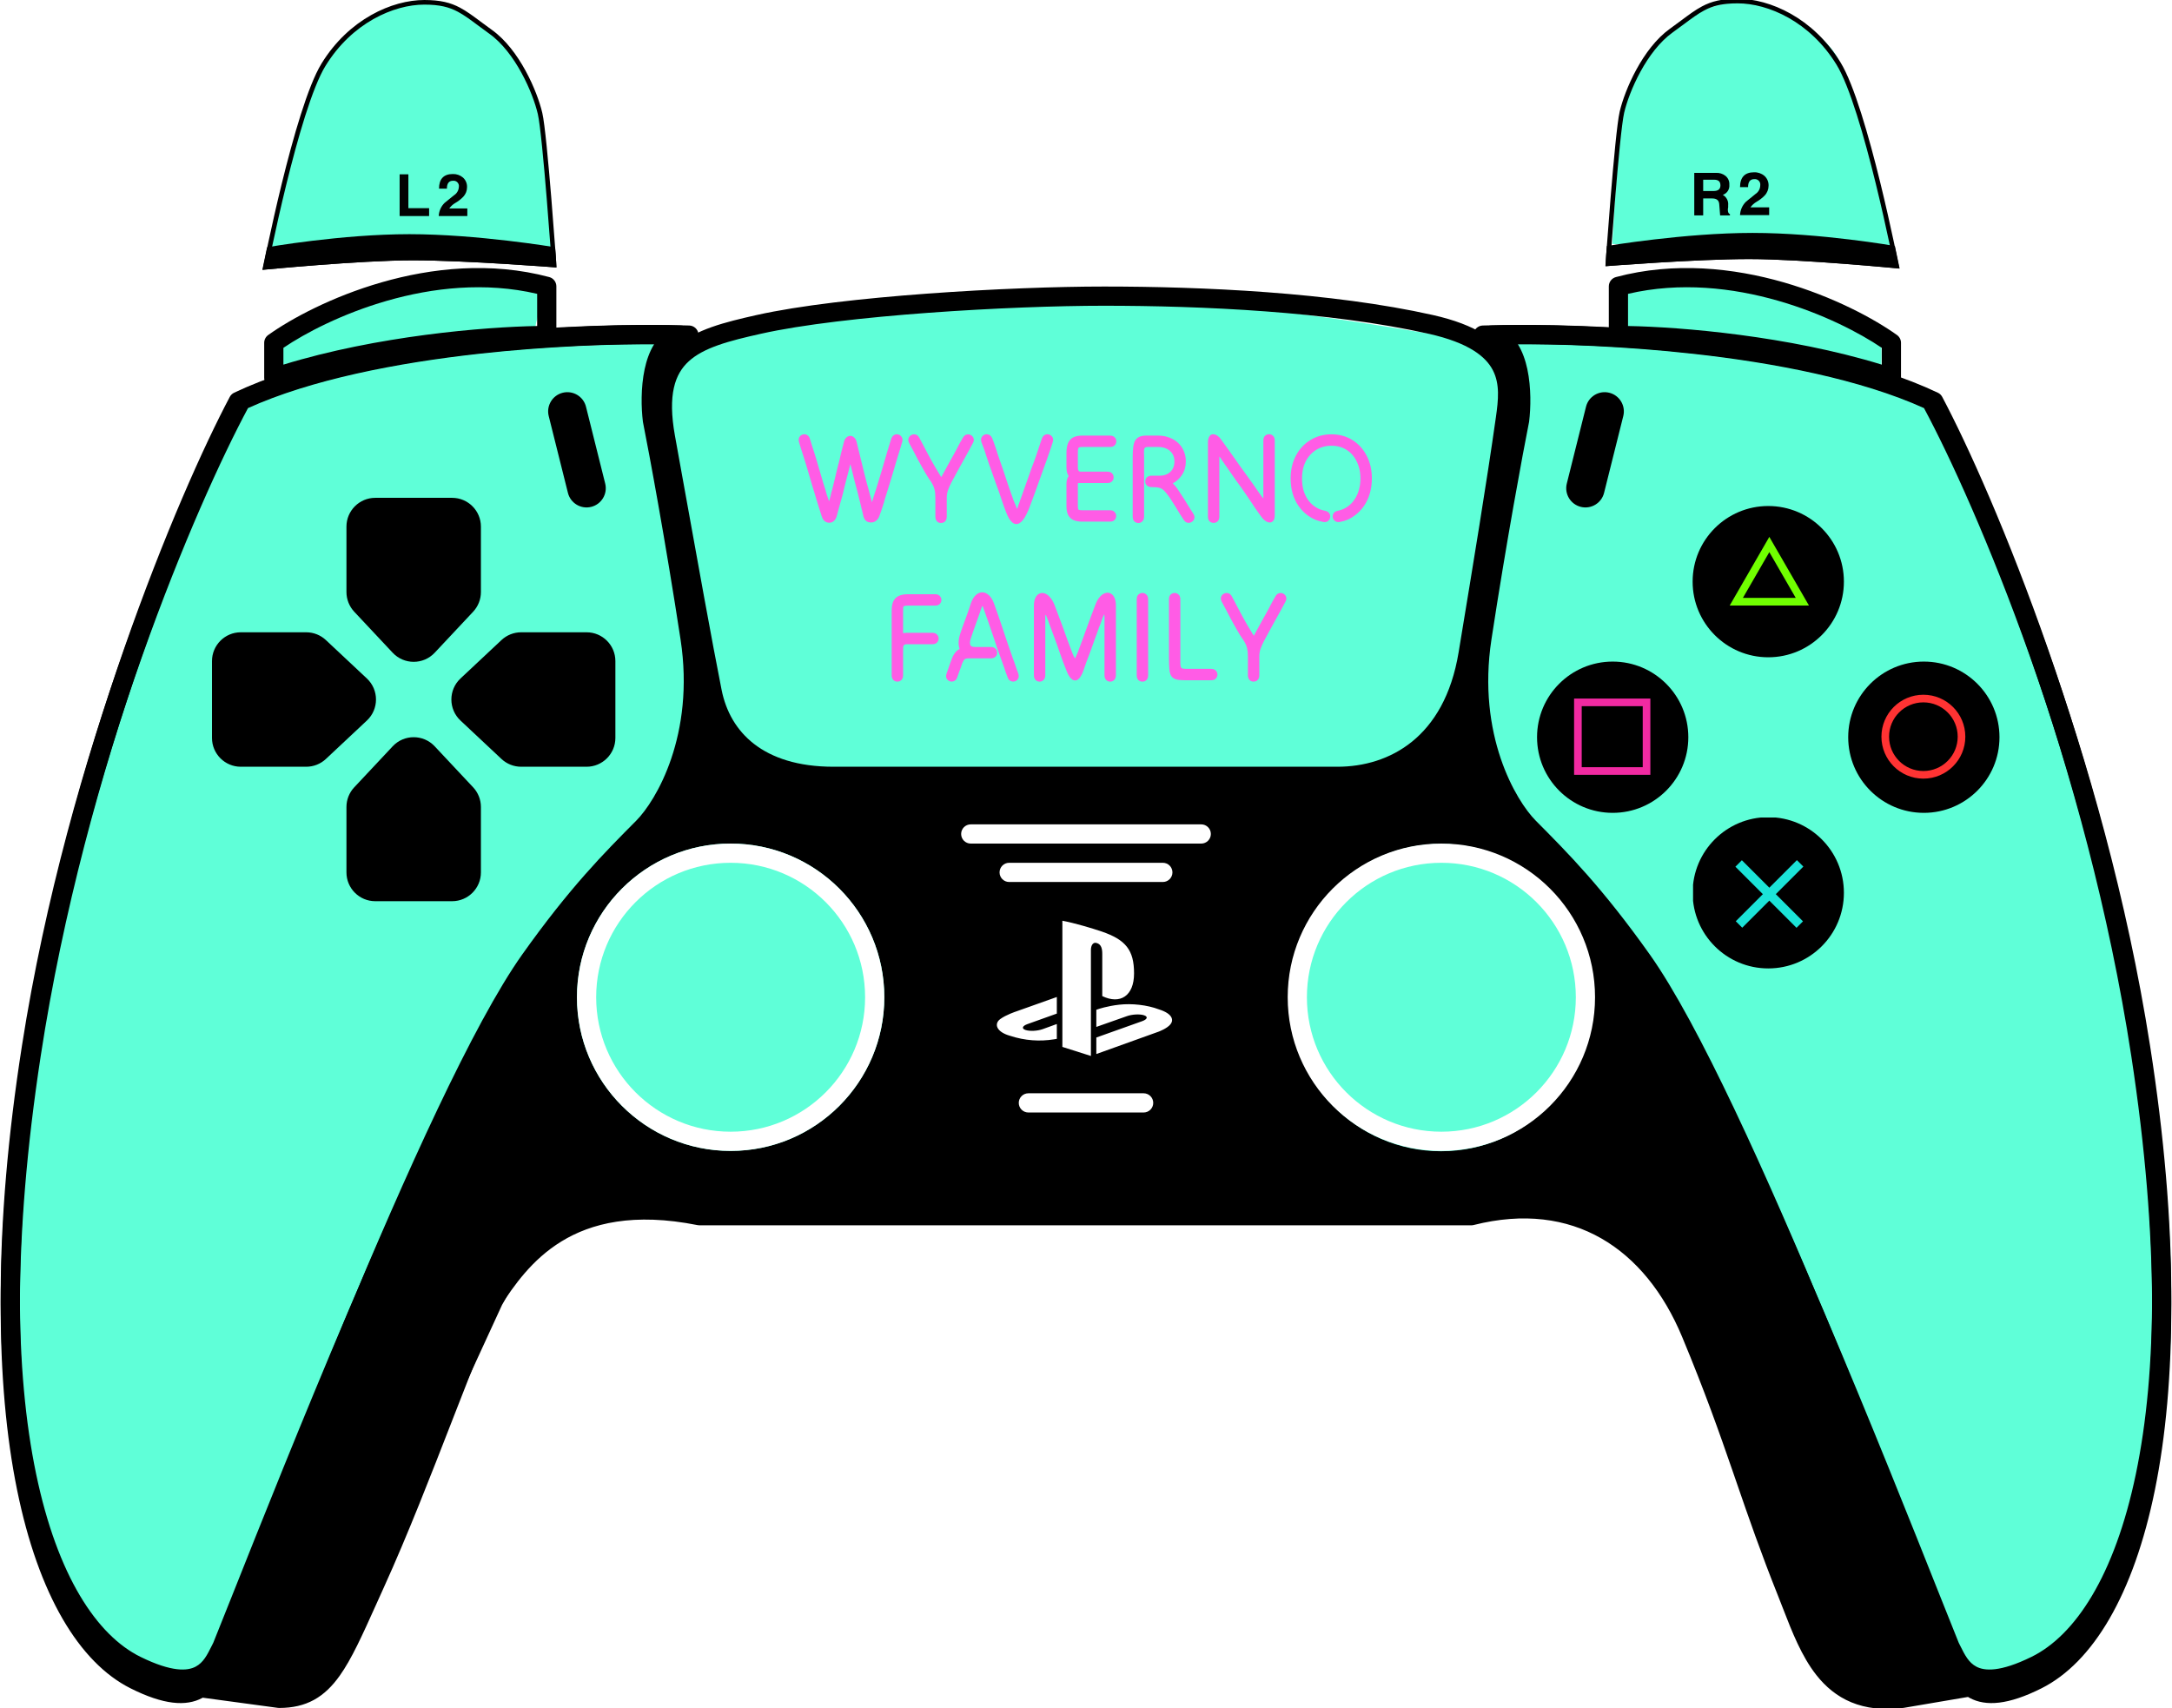 <svg width="712" height="560" viewBox="0 0 712 560" fill="none" xmlns="http://www.w3.org/2000/svg">
<g clip-path="url(#clip0_1_2)">
<path d="M60 551.5C18.143 541.059 5.842 510.495 3.5 412.5C11.935 296.307 29.212 235.764 77 134C78.865 133.216 87.803 129.126 89 126.5C91.509 120.996 85.618 115.134 89 112C101.52 100.396 116.564 96.037 131 93.5C139.36 92.031 166.169 88.001 176 93.5C182.154 96.942 170.53 109.592 178 112C188.344 115.334 202.011 111.727 214 112H229C322.852 91.929 378.955 93.306 483.5 112C500.408 111.443 515.125 111.314 528.5 111.725C531.22 111.809 527.884 93.871 530.5 94C559.211 86.691 591.556 94.318 616 111C617.817 111.555 615.649 126.32 617.5 126.915C622.351 128.472 627.333 130.165 632.5 132C678.282 226.127 690.219 281.144 704 380.5C710.777 447.349 708.921 482.812 683 538L647.5 552.5L520.5 388L402 392.5L201.5 388L145.5 412.5L80 551.5H60Z" fill="#5FFFD8"/>
<path d="M108.5 16.5C97.591 38.294 93.653 53.206 88 81.5L181.5 83L178 39.5C174.989 27.31 171.772 21.651 163 12C152.484 2.263 146.686 -0.095 133.5 1C122.35 4.42 116.937 7.929 108.5 16.5Z" fill="#5FFFD8"/>
<path d="M528.5 80L620 82C616.114 58.965 613.191 46.172 604 24C603.099 11.22 576.931 -0.79 572 1C569.455 -0.419 553 3 549 10C546.125 10.794 533.166 23.74 531 40L528.5 80Z" fill="#5FFFD8"/>
<path fill-rule="evenodd" clip-rule="evenodd" d="M157.409 345.689C159.742 340.762 162.128 335.722 164.575 330.549C178.364 306.235 188.993 291.786 218.476 263.046C223.737 256.575 226.862 247.638 232.581 227.28C239.967 243.645 246.651 250.391 265.829 255.49H443.149C461.373 250.494 470.018 244.614 481.937 227.28L493.02 263.046C525.643 297.858 542.101 317.38 559.515 352.21C595.811 428.373 614.975 471.386 643.137 549.68L629.536 555.725C614.163 559.148 606.394 556.329 594.274 541.62C586.232 521.479 580.042 504.632 573.853 487.792C567.288 469.926 560.725 452.067 551.959 430.291C534.353 396.215 519.384 393.369 481.937 399.059H232.581C194.757 393.553 179.942 399.943 164.575 427.773L118.23 528.523C107.565 551.971 101.733 557.234 91.531 555.725L66.847 552.199C100.174 466.576 122.941 418.488 157.409 345.689ZM189.133 326.917C189.133 299.095 211.686 276.542 239.508 276.542C267.329 276.542 289.883 299.095 289.883 326.917C289.883 354.738 267.329 377.292 239.508 377.292C211.686 377.292 189.133 354.738 189.133 326.917ZM422.495 327.023C422.495 299.201 444.823 276.647 472.366 276.647C499.91 276.647 522.237 299.201 522.237 327.023C522.237 354.844 499.91 377.398 472.366 377.398C444.823 377.398 422.495 354.844 422.495 327.023Z" fill="black"/>
<path fill-rule="evenodd" clip-rule="evenodd" d="M383.704 335.764C382.581 337.179 379.833 338.189 379.833 338.189L359.385 345.533V340.117L374.433 334.755C376.141 334.143 376.403 333.278 375.015 332.824C373.63 332.369 371.121 332.499 369.412 333.114L359.385 336.645V331.024L359.963 330.828C359.963 330.828 362.86 329.803 366.934 329.352C371.009 328.903 375.997 329.413 379.914 330.897C384.327 332.292 384.824 334.348 383.704 335.764ZM361.331 326.54V312.688C361.331 311.061 361.031 309.564 359.505 309.14C358.336 308.765 357.61 309.85 357.61 311.476V346.165L348.255 343.196V301.835C352.233 302.573 358.028 304.319 361.143 305.369C369.066 308.089 371.752 311.475 371.752 319.103C371.752 326.537 367.163 329.355 361.331 326.54ZM331.089 339.551C326.558 338.275 325.804 335.616 327.869 334.085C329.778 332.67 333.024 331.606 333.024 331.606L346.438 326.836V332.274L336.785 335.728C335.08 336.34 334.818 337.206 336.203 337.66C337.59 338.114 340.1 337.985 341.808 337.372L346.438 335.692V340.556C346.144 340.608 345.817 340.661 345.514 340.711C340.883 341.468 335.95 341.153 331.089 339.551Z" fill="white"/>
<g clip-path="url(#clip1_1_2)">
<path fill-rule="evenodd" clip-rule="evenodd" d="M554.858 292.675C554.858 278.982 565.959 267.881 579.652 267.881C593.346 267.881 604.446 278.982 604.446 292.675C604.446 306.368 593.346 317.469 579.652 317.469C565.959 317.469 554.858 306.368 554.858 292.675Z" fill="black"/>
<rect x="571" y="282" width="28.336" height="3" transform="rotate(45 571 282)" fill="#1BE4D8"/>
<rect x="569" y="302" width="28.336" height="3" transform="rotate(-45 569 302)" fill="#1BE4D8"/>
</g>
<g clip-path="url(#clip2_1_2)">
<path fill-rule="evenodd" clip-rule="evenodd" d="M605.858 241.675C605.858 227.982 616.959 216.881 630.652 216.881C644.346 216.881 655.446 227.982 655.446 241.675C655.446 255.368 644.346 266.469 630.652 266.469C616.959 266.469 605.858 255.368 605.858 241.675Z" fill="black"/>
<circle cx="630.5" cy="241.5" r="12.5" stroke="#FF3333" stroke-width="2.5"/>
</g>
<g clip-path="url(#clip3_1_2)">
<path fill-rule="evenodd" clip-rule="evenodd" d="M554.858 190.675C554.858 176.982 565.959 165.881 579.652 165.881C593.346 165.881 604.446 176.982 604.446 190.675C604.446 204.368 593.346 215.469 579.652 215.469C565.959 215.469 554.858 204.368 554.858 190.675Z" fill="black"/>
<path d="M569.175 197.25L580 178.5L590.825 197.25H569.175Z" stroke="#70FF00" stroke-width="2.5"/>
</g>
<g clip-path="url(#clip4_1_2)">
<path fill-rule="evenodd" clip-rule="evenodd" d="M503.858 241.675C503.858 227.982 514.959 216.881 528.652 216.881C542.346 216.881 553.446 227.982 553.446 241.675C553.446 255.368 542.346 266.469 528.652 266.469C514.959 266.469 503.858 255.368 503.858 241.675Z" fill="black"/>
<rect x="517.25" y="230.25" width="22.5" height="22.5" stroke="#F12AA2" stroke-width="2.5"/>
</g>
<path fill-rule="evenodd" clip-rule="evenodd" d="M248.055 103.269C275.943 97.017 331.296 93.932 361.938 93.932C393.925 93.932 436.365 95.794 469.702 103.269C483.882 106.449 491.473 111.725 494.962 118.47C498.363 125.041 497.375 132.21 496.605 137.65C493.542 159.279 489.258 185.217 484.371 214.801L484.356 214.889C481.804 230.341 475.356 241.11 466.866 247.997C458.408 254.858 448.185 257.651 438.42 257.651H273.218C260.452 257.651 250.55 254.425 243.38 248.893C236.199 243.352 232.018 235.697 230.36 227.335C227.166 211.224 222.54 185.525 217.345 156.669C216.592 152.486 215.827 148.236 215.053 143.94C212.437 129.428 214.734 120.025 221.509 113.816C224.762 110.836 228.835 108.802 233.294 107.221C237.747 105.643 242.786 104.451 248.055 103.269ZM361.938 100.229C331.395 100.229 276.614 103.319 249.433 109.413C244.144 110.599 239.449 111.72 235.397 113.157C231.352 114.59 228.151 116.271 225.764 118.459C221.26 122.586 218.819 129.337 221.25 142.823C222.024 147.121 222.789 151.371 223.542 155.553C228.74 184.425 233.355 210.059 236.537 226.11C237.939 233.181 241.406 239.417 247.227 243.908C253.058 248.407 261.512 251.354 273.218 251.354H438.42C447.012 251.354 455.757 248.9 462.9 243.106C470.012 237.337 475.801 228.043 478.144 213.863L478.148 213.835C483.043 184.202 487.318 158.323 490.37 136.767C491.175 131.078 491.717 125.901 489.37 121.363C487.112 117 481.677 112.407 468.324 109.413C435.688 102.096 393.814 100.229 361.938 100.229Z" fill="black"/>
<g filter="url(#filter0_i_1_2)">
<path d="M265.512 139.916C265.318 139.252 264.986 138.81 264.516 138.589C264.046 138.34 263.576 138.298 263.106 138.464C262.636 138.603 262.277 138.893 262.028 139.335C261.779 139.778 261.751 140.331 261.945 140.994C262.138 141.575 262.36 142.308 262.608 143.193C262.885 144.05 263.175 144.948 263.479 145.889C263.784 146.829 264.06 147.714 264.309 148.543C264.641 149.677 264.973 150.81 265.304 151.944C265.636 153.05 265.954 154.129 266.258 155.179C266.59 156.23 266.894 157.225 267.171 158.166C267.309 158.636 267.447 159.106 267.586 159.576C267.724 160.018 267.862 160.461 268 160.903C268.139 161.345 268.277 161.802 268.415 162.272C268.581 162.714 268.733 163.184 268.871 163.682C269.037 164.18 269.203 164.705 269.369 165.258C269.535 165.811 269.784 166.267 270.116 166.627C270.447 166.959 270.821 167.18 271.236 167.29C271.65 167.401 272.051 167.401 272.438 167.29C272.853 167.18 273.226 166.945 273.558 166.585C273.89 166.226 274.139 165.742 274.305 165.134C274.471 164.525 274.623 163.958 274.761 163.433C274.899 162.908 275.038 162.41 275.176 161.94C275.314 161.47 275.438 161.014 275.549 160.571C275.687 160.129 275.812 159.686 275.922 159.244C276.061 158.802 276.185 158.345 276.296 157.875C276.434 157.295 276.586 156.659 276.752 155.967C276.945 155.248 277.139 154.474 277.333 153.645C277.554 152.815 277.789 151.916 278.038 150.949C278.287 149.981 278.549 148.944 278.826 147.838C279.019 147.036 279.268 146.359 279.572 145.806C279.876 145.253 280.153 144.755 280.402 144.312C280.651 143.87 280.83 143.4 280.941 142.902C281.052 142.377 281.024 141.755 280.858 141.036C280.692 140.317 280.402 139.778 279.987 139.418C279.6 139.059 279.185 138.879 278.743 138.879C278.3 138.879 277.872 139.059 277.457 139.418C277.07 139.75 276.793 140.275 276.627 140.994C276.462 141.686 276.434 142.294 276.545 142.819C276.655 143.345 276.835 143.842 277.084 144.312C277.36 144.783 277.651 145.308 277.955 145.889C278.259 146.442 278.508 147.119 278.701 147.921C278.978 149.027 279.24 150.064 279.489 151.032C279.738 151.999 279.959 152.898 280.153 153.728C280.374 154.557 280.582 155.331 280.775 156.05C280.969 156.742 281.135 157.378 281.273 157.958C281.383 158.428 281.494 158.898 281.605 159.368C281.743 159.838 281.867 160.308 281.978 160.779C282.088 161.249 282.199 161.733 282.31 162.23C282.448 162.7 282.572 163.198 282.683 163.723C282.821 164.221 282.946 164.746 283.056 165.299C283.195 165.825 283.416 166.253 283.72 166.585C284.052 166.917 284.425 167.124 284.84 167.207C285.282 167.318 285.725 167.318 286.167 167.207C286.609 167.097 287.01 166.876 287.37 166.544C287.757 166.212 288.047 165.77 288.241 165.217C288.462 164.664 288.656 164.124 288.821 163.599C288.987 163.074 289.153 162.576 289.319 162.106C289.485 161.608 289.637 161.138 289.775 160.696C289.914 160.226 290.038 159.769 290.149 159.327C290.287 158.884 290.425 158.456 290.563 158.041C290.812 157.239 291.061 156.437 291.31 155.636C291.559 154.834 291.808 154.018 292.057 153.188C292.305 152.359 292.568 151.488 292.845 150.575C293.121 149.635 293.412 148.64 293.716 147.589C293.965 146.815 294.2 146.041 294.421 145.266C294.67 144.465 294.905 143.704 295.126 142.985C295.347 142.239 295.541 141.575 295.707 140.994C295.928 140.331 295.9 139.778 295.624 139.335C295.375 138.893 295.015 138.603 294.545 138.464C294.075 138.298 293.605 138.34 293.135 138.589C292.693 138.81 292.361 139.252 292.14 139.916C291.974 140.497 291.766 141.16 291.517 141.907C291.296 142.626 291.061 143.4 290.812 144.23C290.563 145.059 290.315 145.902 290.066 146.76C289.789 147.727 289.499 148.723 289.195 149.746C288.891 150.741 288.6 151.709 288.324 152.649C288.047 153.562 287.798 154.377 287.577 155.096C287.356 155.788 287.19 156.327 287.079 156.714C286.997 156.963 286.914 157.212 286.831 157.46C286.748 157.709 286.665 157.972 286.582 158.249C286.499 158.497 286.416 158.746 286.333 158.995C286.278 159.216 286.222 159.424 286.167 159.617C286.112 159.811 286.056 159.977 286.001 160.115C285.973 160.253 285.946 160.364 285.918 160.447C285.89 160.502 285.863 160.544 285.835 160.571C285.835 160.599 285.821 160.599 285.794 160.571C285.794 160.544 285.78 160.488 285.752 160.405C285.752 160.322 285.738 160.226 285.711 160.115C285.683 160.004 285.642 159.866 285.586 159.7C285.531 159.507 285.476 159.299 285.42 159.078C285.365 158.829 285.296 158.58 285.213 158.331C285.158 158.055 285.089 157.792 285.006 157.543C284.923 157.267 284.854 156.99 284.798 156.714C284.688 156.299 284.494 155.608 284.218 154.64C283.969 153.645 283.692 152.58 283.388 151.446C283.112 150.285 282.863 149.262 282.642 148.377C282.531 147.935 282.406 147.437 282.268 146.884C282.158 146.331 282.019 145.75 281.853 145.142C281.715 144.506 281.549 143.842 281.356 143.151C281.19 142.46 281.024 141.755 280.858 141.036C280.692 140.317 280.402 139.778 279.987 139.418C279.6 139.059 279.185 138.879 278.743 138.879C278.3 138.879 277.872 139.059 277.457 139.418C277.07 139.75 276.793 140.275 276.627 140.994C276.462 141.686 276.282 142.377 276.088 143.068C275.922 143.759 275.756 144.423 275.591 145.059C275.452 145.695 275.314 146.303 275.176 146.884C275.038 147.465 274.899 147.99 274.761 148.46C274.623 149.068 274.443 149.787 274.222 150.617C274.028 151.419 273.835 152.234 273.641 153.064C273.448 153.894 273.268 154.626 273.102 155.262C272.936 155.898 272.825 156.354 272.77 156.631C272.687 156.907 272.604 157.184 272.521 157.46C272.466 157.709 272.411 157.958 272.355 158.207C272.3 158.428 272.245 158.649 272.189 158.871C272.134 159.064 272.079 159.244 272.024 159.41C271.996 159.576 271.968 159.714 271.941 159.825C271.913 159.935 271.885 160.032 271.858 160.115C271.83 160.17 271.802 160.212 271.775 160.239C271.775 160.239 271.761 160.226 271.733 160.198C271.706 160.17 271.678 160.115 271.65 160.032C271.623 159.949 271.595 159.852 271.567 159.742C271.54 159.631 271.498 159.507 271.443 159.368C271.388 159.202 271.332 159.037 271.277 158.871C271.222 158.677 271.153 158.484 271.07 158.29C271.014 158.069 270.945 157.834 270.862 157.585C270.807 157.336 270.738 157.073 270.655 156.797C270.517 156.354 270.282 155.622 269.95 154.599C269.646 153.548 269.3 152.373 268.913 151.073C268.553 149.774 268.194 148.543 267.834 147.382C267.613 146.58 267.351 145.709 267.046 144.769C266.742 143.829 266.452 142.93 266.175 142.073C265.927 141.188 265.705 140.469 265.512 139.916Z" fill="#FF5CE5"/>
<path d="M318.857 141.368C319.217 140.759 319.313 140.206 319.147 139.709C318.981 139.211 318.677 138.851 318.235 138.63C317.82 138.381 317.364 138.326 316.866 138.464C316.368 138.575 315.954 138.934 315.622 139.543C315.318 140.068 315.014 140.593 314.709 141.119C314.433 141.644 314.156 142.17 313.88 142.695C313.603 143.22 313.327 143.746 313.05 144.271C312.47 145.294 311.944 146.234 311.474 147.091C311.004 147.949 310.534 148.806 310.064 149.663C309.594 150.52 309.082 151.46 308.529 152.483C308.004 153.451 307.548 154.488 307.161 155.594C306.801 156.7 306.622 157.903 306.622 159.202C306.622 159.866 306.622 160.488 306.622 161.069C306.622 161.622 306.622 162.147 306.622 162.645C306.622 163.143 306.622 163.613 306.622 164.055C306.622 164.498 306.622 164.926 306.622 165.341C306.622 165.894 306.746 166.35 306.995 166.71C307.244 167.041 307.548 167.263 307.907 167.373C308.294 167.484 308.668 167.484 309.027 167.373C309.414 167.263 309.732 167.041 309.981 166.71C310.23 166.35 310.354 165.894 310.354 165.341C310.354 164.733 310.354 164.124 310.354 163.516C310.354 162.88 310.354 162.203 310.354 161.484C310.354 160.765 310.354 159.991 310.354 159.161C310.354 157.861 310.271 156.811 310.106 156.009C309.967 155.179 309.732 154.447 309.4 153.811C309.069 153.175 308.654 152.497 308.156 151.778C307.686 151.032 307.119 150.092 306.456 148.958C306.013 148.184 305.598 147.451 305.211 146.76C304.852 146.068 304.479 145.377 304.092 144.686C303.732 143.967 303.331 143.206 302.889 142.405C302.446 141.575 301.949 140.635 301.396 139.584C301.064 138.948 300.649 138.575 300.151 138.464C299.654 138.326 299.184 138.381 298.741 138.63C298.299 138.851 297.995 139.211 297.829 139.709C297.663 140.179 297.746 140.718 298.077 141.326C298.658 142.405 299.17 143.359 299.612 144.188C300.055 145.018 300.455 145.792 300.815 146.511C301.202 147.23 301.589 147.935 301.976 148.626C302.363 149.29 302.778 150.022 303.221 150.824C303.746 151.737 304.216 152.497 304.631 153.105C305.073 153.686 305.433 154.253 305.709 154.806C306.013 155.331 306.234 155.926 306.373 156.589C306.539 157.253 306.622 158.11 306.622 159.161C306.622 159.825 306.622 160.447 306.622 161.027C306.622 161.608 306.622 162.147 306.622 162.645C306.622 163.143 306.622 163.613 306.622 164.055C306.622 164.498 306.622 164.926 306.622 165.341C306.622 165.894 306.746 166.35 306.995 166.71C307.244 167.041 307.548 167.263 307.907 167.373C308.294 167.484 308.668 167.484 309.027 167.373C309.414 167.263 309.732 167.041 309.981 166.71C310.23 166.35 310.354 165.894 310.354 165.341C310.354 164.899 310.354 164.442 310.354 163.972C310.354 163.502 310.354 163.018 310.354 162.521C310.354 162.023 310.354 161.497 310.354 160.944C310.354 160.391 310.354 159.811 310.354 159.202C310.354 158.262 310.507 157.378 310.811 156.548C311.115 155.718 311.46 154.944 311.848 154.225C312.373 153.23 312.871 152.304 313.341 151.446C313.811 150.589 314.281 149.732 314.751 148.875C315.221 148.018 315.733 147.091 316.286 146.096C316.728 145.322 317.157 144.548 317.571 143.773C317.986 142.971 318.415 142.17 318.857 141.368Z" fill="#FF5CE5"/>
<path d="M345.071 141.036C345.293 140.372 345.279 139.819 345.03 139.377C344.781 138.934 344.422 138.63 343.951 138.464C343.481 138.298 343.011 138.326 342.541 138.547C342.071 138.769 341.726 139.211 341.504 139.875C341.283 140.538 341.062 141.188 340.841 141.824C340.62 142.46 340.412 143.096 340.219 143.732C340.025 144.34 339.818 144.948 339.596 145.557C339.403 146.137 339.196 146.718 338.974 147.299C338.725 147.935 338.435 148.709 338.103 149.621C337.772 150.534 337.426 151.516 337.066 152.566C336.707 153.589 336.348 154.599 335.988 155.594C335.629 156.589 335.311 157.488 335.034 158.29C334.923 158.622 334.813 158.926 334.702 159.202C334.619 159.451 334.536 159.686 334.453 159.908C334.398 160.101 334.329 160.295 334.246 160.488C334.191 160.682 334.122 160.875 334.039 161.069C333.983 161.235 333.914 161.415 333.831 161.608C333.748 161.857 333.679 162.078 333.624 162.272C333.569 162.438 333.527 162.562 333.499 162.645C333.472 162.728 333.444 162.783 333.417 162.811C333.389 162.811 333.361 162.769 333.334 162.686C333.306 162.576 333.251 162.438 333.168 162.272C333.112 162.106 333.029 161.885 332.919 161.608C332.836 161.387 332.753 161.193 332.67 161.027C332.587 160.834 332.504 160.64 332.421 160.447C332.338 160.253 332.255 160.06 332.172 159.866C332.117 159.645 332.048 159.424 331.965 159.202C331.882 158.954 331.785 158.691 331.675 158.414C331.37 157.585 331.052 156.686 330.721 155.718C330.389 154.751 330.057 153.755 329.725 152.732C329.393 151.709 329.062 150.714 328.73 149.746C328.398 148.75 328.08 147.838 327.776 147.008C327.527 146.29 327.264 145.515 326.988 144.686C326.739 143.829 326.462 142.985 326.158 142.156C325.882 141.299 325.591 140.497 325.287 139.75C325.011 139.086 324.624 138.672 324.126 138.506C323.656 138.312 323.186 138.312 322.716 138.506C322.273 138.699 321.941 139.031 321.72 139.501C321.527 139.971 321.554 140.524 321.803 141.16C322.107 141.879 322.398 142.64 322.674 143.441C322.951 144.243 323.213 145.059 323.462 145.889C323.739 146.69 324.001 147.479 324.25 148.253C324.554 149.11 324.886 150.036 325.246 151.032C325.605 152.027 325.965 153.05 326.324 154.101C326.711 155.124 327.084 156.147 327.444 157.17C327.803 158.166 328.121 159.106 328.398 159.991C328.591 160.516 328.744 160.958 328.854 161.318C328.965 161.65 329.075 161.968 329.186 162.272C329.324 162.576 329.476 162.977 329.642 163.475C330.002 164.47 330.375 165.299 330.762 165.963C331.177 166.599 331.578 167.069 331.965 167.373C332.38 167.677 332.794 167.816 333.209 167.788C333.652 167.788 334.08 167.622 334.495 167.29C334.937 166.959 335.366 166.475 335.781 165.839C336.195 165.175 336.61 164.373 337.025 163.433C337.219 162.963 337.371 162.59 337.481 162.313C337.592 162.037 337.702 161.733 337.813 161.401C337.951 161.041 338.131 160.571 338.352 159.991C338.684 159.133 339.03 158.193 339.389 157.17C339.776 156.119 340.149 155.069 340.509 154.018C340.896 152.967 341.256 151.972 341.587 151.032C341.919 150.092 342.209 149.29 342.458 148.626C342.68 148.018 342.901 147.409 343.122 146.801C343.343 146.193 343.551 145.584 343.744 144.976C343.965 144.34 344.187 143.704 344.408 143.068C344.629 142.405 344.85 141.727 345.071 141.036Z" fill="#FF5CE5"/>
<path d="M363.823 142.529C364.515 142.529 365.04 142.349 365.4 141.99C365.759 141.603 365.939 141.16 365.939 140.663C365.939 140.165 365.759 139.736 365.4 139.377C365.04 138.99 364.515 138.796 363.823 138.796C362.994 138.796 362.316 138.796 361.791 138.796C361.266 138.796 360.754 138.796 360.257 138.796C359.786 138.796 359.192 138.796 358.473 138.796C358.058 138.796 357.699 138.796 357.395 138.796C357.09 138.796 356.745 138.796 356.358 138.796C355.971 138.796 355.459 138.796 354.823 138.796C353.551 138.796 352.528 139.004 351.754 139.418C351.007 139.833 350.454 140.469 350.095 141.326C349.763 142.156 349.597 143.193 349.597 144.437C349.597 144.962 349.597 145.543 349.597 146.179C349.597 146.787 349.597 147.382 349.597 147.962C349.597 148.543 349.597 148.999 349.597 149.331C349.597 150.05 349.708 150.714 349.929 151.322C350.178 151.93 350.51 152.469 350.924 152.94C351.339 153.382 351.809 153.728 352.335 153.976C352.888 154.225 353.482 154.35 354.118 154.35C354.477 154.35 355.044 154.35 355.819 154.35C356.593 154.35 357.422 154.35 358.307 154.35C359.22 154.35 360.091 154.35 360.92 154.35C361.777 154.35 362.469 154.35 362.994 154.35C363.547 154.35 363.989 154.225 364.321 153.976C364.653 153.728 364.874 153.423 364.985 153.064C365.095 152.677 365.095 152.304 364.985 151.944C364.874 151.557 364.653 151.239 364.321 150.99C363.989 150.741 363.547 150.617 362.994 150.617C362.469 150.617 361.833 150.617 361.086 150.617C360.367 150.617 359.593 150.617 358.763 150.617C357.934 150.617 357.118 150.617 356.316 150.617C355.542 150.617 354.823 150.617 354.159 150.617C353.109 150.617 352.238 150.783 351.546 151.115C350.883 151.419 350.385 151.875 350.053 152.483C349.749 153.092 349.597 153.824 349.597 154.682C349.597 155.345 349.597 156.119 349.597 157.004C349.597 157.889 349.597 158.774 349.597 159.659C349.597 160.544 349.597 161.304 349.597 161.94C349.597 163.157 349.791 164.138 350.178 164.885C350.593 165.631 351.173 166.17 351.92 166.502C352.694 166.834 353.634 167 354.74 167C355.072 167 355.362 167 355.611 167C355.888 167 356.219 167 356.607 167C356.994 167 357.533 167 358.224 167C358.86 167 359.717 167 360.796 167C361.874 167 362.883 167 363.823 167C364.515 167 365.026 166.82 365.358 166.461C365.718 166.074 365.897 165.631 365.897 165.134C365.897 164.636 365.718 164.207 365.358 163.848C365.026 163.461 364.515 163.267 363.823 163.267C362.883 163.267 362.109 163.267 361.501 163.267C360.92 163.267 360.381 163.267 359.883 163.267C359.413 163.267 358.86 163.267 358.224 163.267C357.533 163.267 356.966 163.267 356.524 163.267C356.081 163.267 355.487 163.267 354.74 163.267C354.132 163.267 353.745 163.212 353.579 163.101C353.413 162.991 353.33 162.604 353.33 161.94C353.33 161.525 353.33 160.931 353.33 160.156C353.33 159.382 353.33 158.525 353.33 157.585C353.33 156.617 353.33 155.649 353.33 154.682C353.33 154.46 353.399 154.35 353.537 154.35C353.676 154.35 353.883 154.35 354.159 154.35C354.602 154.35 355.196 154.35 355.943 154.35C356.717 154.35 357.547 154.35 358.432 154.35C359.316 154.35 360.16 154.35 360.962 154.35C361.791 154.35 362.469 154.35 362.994 154.35C363.547 154.35 363.989 154.225 364.321 153.976C364.653 153.728 364.874 153.423 364.985 153.064C365.095 152.677 365.095 152.304 364.985 151.944C364.874 151.557 364.653 151.239 364.321 150.99C363.989 150.741 363.547 150.617 362.994 150.617C362.469 150.617 361.819 150.617 361.045 150.617C360.27 150.617 359.455 150.617 358.597 150.617C357.74 150.617 356.911 150.617 356.109 150.617C355.335 150.617 354.671 150.617 354.118 150.617C353.98 150.617 353.855 150.575 353.745 150.492C353.662 150.41 353.579 150.313 353.496 150.202C353.441 150.064 353.399 149.926 353.371 149.787C353.344 149.621 353.33 149.469 353.33 149.331C353.33 148.833 353.33 148.35 353.33 147.879C353.33 147.409 353.33 146.898 353.33 146.345C353.33 145.792 353.33 145.156 353.33 144.437C353.33 143.663 353.385 143.151 353.496 142.902C353.606 142.653 354.049 142.529 354.823 142.529C355.266 142.529 355.639 142.529 355.943 142.529C356.275 142.529 356.62 142.529 356.98 142.529C357.367 142.529 357.865 142.529 358.473 142.529C359.192 142.529 360.049 142.529 361.045 142.529C362.068 142.529 362.994 142.529 363.823 142.529Z" fill="#FF5CE5"/>
<path d="M371.307 165.341C371.307 166.032 371.487 166.558 371.847 166.917C372.234 167.277 372.676 167.456 373.174 167.456C373.671 167.456 374.1 167.277 374.46 166.917C374.847 166.558 375.04 166.032 375.04 165.341C375.04 164.65 375.04 164.028 375.04 163.475C375.04 162.894 375.04 162.355 375.04 161.857C375.04 161.332 375.04 160.82 375.04 160.322C375.04 159.41 375.04 158.414 375.04 157.336C375.04 156.258 375.04 155.096 375.04 153.852C375.04 152.608 375.04 151.308 375.04 149.953C375.04 148.571 375.04 147.133 375.04 145.64C375.04 145.142 375.026 144.7 374.999 144.312C374.999 143.925 375.013 143.607 375.04 143.359C375.095 143.082 375.206 142.875 375.372 142.736C375.538 142.598 375.801 142.529 376.16 142.529C376.575 142.529 377.045 142.529 377.57 142.529C378.123 142.529 378.801 142.529 379.603 142.529C380.709 142.529 381.663 142.723 382.464 143.11C383.266 143.497 383.888 144.05 384.331 144.769C384.773 145.46 384.994 146.29 384.994 147.257C384.994 148.225 384.787 149.068 384.372 149.787C383.958 150.479 383.377 151.018 382.63 151.405C381.911 151.764 381.068 151.944 380.1 151.944C379.879 151.944 379.658 151.944 379.437 151.944C379.215 151.944 379.008 151.944 378.815 151.944C378.621 151.944 378.414 151.944 378.192 151.944C377.971 151.944 377.75 151.944 377.529 151.944C376.976 151.944 376.519 152.069 376.16 152.317C375.828 152.566 375.607 152.884 375.496 153.271C375.386 153.631 375.386 154.004 375.496 154.391C375.607 154.751 375.828 155.055 376.16 155.304C376.519 155.553 376.976 155.677 377.529 155.677C378.635 155.677 379.478 155.76 380.059 155.926C380.639 156.092 381.123 156.368 381.51 156.755C381.925 157.142 382.381 157.682 382.879 158.373C383.322 158.954 383.736 159.562 384.123 160.198C384.538 160.834 384.953 161.484 385.368 162.147C385.783 162.811 386.197 163.502 386.612 164.221C387.054 164.912 387.511 165.617 387.981 166.336C388.368 166.945 388.81 167.29 389.308 167.373C389.833 167.456 390.29 167.359 390.677 167.083C391.091 166.834 391.368 166.461 391.506 165.963C391.645 165.465 391.52 164.926 391.133 164.346C390.663 163.599 390.207 162.88 389.764 162.189C389.349 161.497 388.935 160.82 388.52 160.156C388.105 159.465 387.677 158.802 387.234 158.166C386.819 157.502 386.391 156.852 385.948 156.216C385.534 155.636 385.077 155.096 384.58 154.599C384.11 154.073 383.543 153.617 382.879 153.23C382.243 152.815 381.483 152.497 380.598 152.276C379.741 152.055 378.718 151.944 377.529 151.944C376.976 151.944 376.519 152.069 376.16 152.317C375.828 152.566 375.607 152.884 375.496 153.271C375.386 153.631 375.386 154.004 375.496 154.391C375.607 154.751 375.828 155.055 376.16 155.304C376.519 155.553 376.976 155.677 377.529 155.677C377.612 155.677 377.722 155.677 377.861 155.677C378.026 155.677 378.206 155.677 378.4 155.677C378.593 155.677 378.801 155.677 379.022 155.677C379.243 155.677 379.464 155.677 379.686 155.677C381.345 155.677 382.852 155.318 384.206 154.599C385.589 153.88 386.681 152.898 387.483 151.654C388.313 150.382 388.727 148.916 388.727 147.257C388.727 146.041 388.506 144.921 388.064 143.898C387.649 142.875 387.041 141.99 386.239 141.243C385.437 140.469 384.469 139.875 383.335 139.46C382.229 139.017 380.985 138.796 379.603 138.796C379.077 138.796 378.455 138.796 377.736 138.796C377.045 138.796 376.381 138.796 375.745 138.796C374.805 138.796 374.045 138.934 373.464 139.211C372.883 139.487 372.427 139.902 372.095 140.455C371.791 141.008 371.584 141.727 371.473 142.612C371.363 143.469 371.307 144.478 371.307 145.64C371.307 146.635 371.307 147.838 371.307 149.248C371.307 150.658 371.307 152.096 371.307 153.562C371.307 155.027 371.307 156.368 371.307 157.585C371.307 158.802 371.307 159.714 371.307 160.322C371.307 160.737 371.307 161.235 371.307 161.815C371.307 162.368 371.307 162.963 371.307 163.599C371.307 164.207 371.307 164.788 371.307 165.341Z" fill="#FF5CE5"/>
<path d="M395.974 165.341C395.974 166.032 396.154 166.558 396.514 166.917C396.901 167.249 397.343 167.415 397.841 167.415C398.338 167.415 398.767 167.249 399.127 166.917C399.514 166.558 399.707 166.032 399.707 165.341C399.707 164.705 399.707 164.124 399.707 163.599C399.707 163.046 399.707 162.493 399.707 161.94C399.707 161.387 399.707 160.806 399.707 160.198C399.707 159.258 399.707 158.373 399.707 157.543C399.707 156.714 399.707 155.912 399.707 155.138C399.707 154.364 399.707 153.603 399.707 152.857C399.707 152.082 399.707 151.294 399.707 150.492C399.707 150.078 399.707 149.704 399.707 149.373C399.707 149.041 399.707 148.75 399.707 148.502C399.707 148.225 399.707 147.976 399.707 147.755C399.707 147.506 399.707 147.285 399.707 147.091C399.707 146.87 399.707 146.663 399.707 146.469C399.707 146.276 399.707 146.124 399.707 146.013C399.707 145.902 399.707 145.819 399.707 145.764C399.707 145.709 399.721 145.695 399.749 145.723C399.804 145.75 399.859 145.806 399.915 145.889C399.97 145.972 400.053 146.082 400.163 146.22C400.274 146.386 400.385 146.566 400.495 146.76C400.634 146.926 400.786 147.133 400.951 147.382C401.117 147.631 401.311 147.921 401.532 148.253C401.781 148.585 402.058 148.972 402.362 149.414C402.776 150.022 403.233 150.686 403.73 151.405C404.228 152.096 404.74 152.829 405.265 153.603C405.818 154.35 406.371 155.11 406.924 155.884C407.477 156.659 408.002 157.419 408.5 158.166C408.998 158.912 409.468 159.603 409.91 160.239C410.187 160.654 410.436 161.027 410.657 161.359C410.878 161.691 411.086 162.009 411.279 162.313C411.5 162.617 411.721 162.935 411.943 163.267C412.164 163.571 412.399 163.903 412.648 164.263C412.897 164.622 413.187 165.023 413.519 165.465C413.906 165.991 414.307 166.406 414.722 166.71C415.136 167.014 415.523 167.194 415.883 167.249C416.27 167.332 416.602 167.29 416.878 167.124C417.183 166.986 417.418 166.751 417.583 166.419C417.777 166.06 417.874 165.604 417.874 165.051C417.874 164.636 417.874 164.235 417.874 163.848C417.874 163.433 417.874 163.032 417.874 162.645C417.874 162.258 417.874 161.871 417.874 161.484C417.874 161.097 417.874 160.709 417.874 160.322C417.874 159.935 417.874 159.548 417.874 159.161C417.874 158.442 417.874 157.53 417.874 156.424C417.874 155.29 417.874 154.101 417.874 152.857C417.874 151.585 417.874 150.368 417.874 149.207C417.874 148.018 417.874 147.008 417.874 146.179C417.874 145.349 417.874 144.63 417.874 144.022C417.874 143.386 417.874 142.792 417.874 142.239C417.874 141.658 417.874 141.064 417.874 140.455C417.874 139.736 417.68 139.211 417.293 138.879C416.934 138.52 416.505 138.34 416.007 138.34C415.51 138.34 415.067 138.52 414.68 138.879C414.321 139.211 414.141 139.736 414.141 140.455C414.141 141.064 414.141 141.672 414.141 142.28C414.141 142.888 414.141 143.497 414.141 144.105C414.141 144.686 414.141 145.28 414.141 145.889C414.141 146.331 414.141 146.953 414.141 147.755C414.141 148.529 414.141 149.4 414.141 150.368C414.141 151.336 414.141 152.331 414.141 153.354C414.141 154.35 414.141 155.318 414.141 156.258C414.141 157.198 414.141 158.027 414.141 158.746C414.141 159.686 414.03 160.474 413.809 161.11C413.616 161.719 413.422 162.244 413.228 162.686C413.035 163.129 412.924 163.571 412.897 164.014C412.897 164.428 413.104 164.912 413.519 165.465C413.906 165.991 414.307 166.406 414.722 166.71C415.136 167.014 415.523 167.194 415.883 167.249C416.27 167.332 416.602 167.29 416.878 167.124C417.183 166.986 417.418 166.751 417.583 166.419C417.777 166.06 417.874 165.604 417.874 165.051C417.874 164.525 417.708 163.986 417.376 163.433C417.044 162.88 416.616 162.299 416.09 161.691C415.565 161.083 414.998 160.433 414.39 159.742C413.809 159.05 413.242 158.304 412.689 157.502C412.109 156.645 411.459 155.705 410.74 154.682C410.021 153.658 409.274 152.622 408.5 151.571C407.754 150.52 407.035 149.525 406.343 148.585C405.652 147.617 405.058 146.773 404.56 146.055C404.228 145.584 403.896 145.114 403.564 144.644C403.233 144.174 402.887 143.69 402.528 143.193C402.196 142.695 401.836 142.197 401.449 141.699C401.09 141.174 400.703 140.635 400.288 140.082C399.901 139.529 399.5 139.114 399.085 138.838C398.67 138.561 398.269 138.409 397.882 138.381C397.523 138.326 397.191 138.395 396.887 138.589C396.61 138.782 396.389 139.086 396.223 139.501C396.057 139.888 395.974 140.372 395.974 140.953C395.974 141.699 395.974 142.405 395.974 143.068C395.974 143.704 395.974 144.34 395.974 144.976C395.974 145.584 395.974 146.234 395.974 146.925C395.974 147.589 395.974 148.308 395.974 149.082C395.974 149.746 395.974 150.479 395.974 151.281C395.974 152.082 395.974 152.898 395.974 153.728C395.974 154.557 395.974 155.373 395.974 156.175C395.974 156.977 395.974 157.723 395.974 158.414C395.974 159.106 395.974 159.7 395.974 160.198C395.974 160.696 395.974 161.235 395.974 161.815C395.974 162.368 395.974 162.949 395.974 163.557C395.974 164.138 395.974 164.733 395.974 165.341Z" fill="#FF5CE5"/>
<path d="M433.655 167.083C434.346 167.221 434.885 167.138 435.272 166.834C435.687 166.53 435.936 166.143 436.019 165.673C436.129 165.175 436.046 164.719 435.77 164.304C435.493 163.862 435.009 163.571 434.318 163.433C433.682 163.295 433.102 163.129 432.576 162.935C432.078 162.714 431.553 162.424 431 162.064C430.115 161.456 429.355 160.696 428.719 159.783C428.083 158.843 427.599 157.792 427.267 156.631C426.963 155.442 426.811 154.184 426.811 152.857C426.811 151.281 427.032 149.843 427.475 148.543C427.945 147.216 428.608 146.082 429.465 145.142C430.323 144.174 431.346 143.428 432.535 142.902C433.724 142.377 435.037 142.114 436.475 142.114C437.913 142.114 439.212 142.377 440.374 142.902C441.535 143.428 442.53 144.174 443.36 145.142C444.19 146.11 444.825 147.243 445.268 148.543C445.738 149.843 445.973 151.281 445.973 152.857C445.973 154.156 445.807 155.387 445.475 156.548C445.171 157.682 444.715 158.705 444.107 159.617C443.526 160.53 442.807 161.304 441.95 161.94C441.424 162.327 440.885 162.645 440.332 162.894C439.807 163.115 439.226 163.295 438.59 163.433C437.899 163.571 437.415 163.862 437.139 164.304C436.89 164.719 436.807 165.175 436.89 165.673C437 166.143 437.263 166.53 437.678 166.834C438.092 167.138 438.645 167.221 439.337 167.083C440.222 166.917 441.051 166.668 441.825 166.336C442.627 165.977 443.415 165.507 444.189 164.926C445.323 164.069 446.305 163.046 447.134 161.857C447.964 160.64 448.6 159.272 449.042 157.751C449.485 156.23 449.706 154.599 449.706 152.857C449.706 150.036 449.139 147.548 448.005 145.391C446.872 143.206 445.309 141.492 443.318 140.248C441.328 139.004 439.046 138.381 436.475 138.381C433.903 138.381 431.608 139.004 429.59 140.248C427.571 141.464 425.981 143.165 424.82 145.349C423.659 147.534 423.078 150.036 423.078 152.857C423.078 154.654 423.313 156.341 423.783 157.917C424.253 159.465 424.931 160.848 425.816 162.064C426.7 163.281 427.737 164.304 428.926 165.134C429.673 165.631 430.419 166.046 431.166 166.378C431.94 166.682 432.77 166.917 433.655 167.083Z" fill="#FF5CE5"/>
<path d="M305.618 207.179C306.309 207.179 306.821 207 307.153 206.64C307.512 206.253 307.692 205.811 307.692 205.313C307.692 204.815 307.512 204.387 307.153 204.027C306.821 203.64 306.309 203.446 305.618 203.446C304.705 203.446 303.821 203.446 302.963 203.446C302.106 203.446 301.221 203.446 300.309 203.446C299.424 203.446 298.442 203.446 297.364 203.446C296.535 203.446 295.802 203.585 295.166 203.861C294.53 204.11 294.005 204.497 293.59 205.023C293.175 205.548 292.857 206.211 292.636 207.013C292.415 207.788 292.304 208.7 292.304 209.751C292.304 210.276 292.304 210.871 292.304 211.534C292.304 212.198 292.304 212.889 292.304 213.608C292.304 214.299 292.304 214.977 292.304 215.64C292.304 216.276 292.304 216.843 292.304 217.341C292.304 217.894 292.428 218.35 292.677 218.71C292.926 219.041 293.23 219.263 293.59 219.373C293.977 219.484 294.35 219.484 294.71 219.373C295.097 219.263 295.415 219.041 295.664 218.71C295.912 218.35 296.037 217.894 296.037 217.341C296.037 216.29 296.037 215.032 296.037 213.567C296.037 212.101 296.037 210.553 296.037 208.921C296.037 207.262 296.037 205.631 296.037 204.027C296.037 202.423 296.037 200.944 296.037 199.589C296.037 198.207 296.037 197.073 296.037 196.188C296.037 195.69 296.051 195.331 296.078 195.11C296.134 194.861 296.272 194.709 296.493 194.653C296.742 194.57 297.143 194.529 297.696 194.529C298.415 194.529 299.313 194.529 300.392 194.529C301.47 194.529 302.562 194.529 303.669 194.529C304.775 194.529 305.728 194.529 306.53 194.529C307.222 194.529 307.733 194.349 308.065 193.99C308.424 193.603 308.604 193.16 308.604 192.663C308.604 192.165 308.424 191.736 308.065 191.377C307.733 190.99 307.222 190.796 306.53 190.796C305.341 190.796 304.152 190.796 302.963 190.796C301.802 190.796 300.751 190.796 299.811 190.796C298.899 190.796 298.194 190.796 297.696 190.796C296.369 190.796 295.304 191.004 294.502 191.418C293.728 191.805 293.161 192.4 292.802 193.202C292.47 194.004 292.304 194.999 292.304 196.188C292.304 196.686 292.304 197.46 292.304 198.511C292.304 199.561 292.304 200.778 292.304 202.161C292.304 203.543 292.304 204.995 292.304 206.516C292.304 208.009 292.304 209.474 292.304 210.912C292.304 212.322 292.304 213.594 292.304 214.728C292.304 215.862 292.304 216.733 292.304 217.341C292.304 217.894 292.428 218.35 292.677 218.71C292.926 219.041 293.23 219.263 293.59 219.373C293.977 219.484 294.35 219.484 294.71 219.373C295.097 219.263 295.415 219.041 295.664 218.71C295.912 218.35 296.037 217.894 296.037 217.341C296.037 216.594 296.037 215.834 296.037 215.06C296.037 214.258 296.037 213.497 296.037 212.779C296.037 212.032 296.037 211.368 296.037 210.788C296.037 210.179 296.037 209.695 296.037 209.336C296.037 208.783 296.051 208.354 296.078 208.05C296.134 207.718 296.258 207.497 296.452 207.387C296.645 207.248 296.949 207.179 297.364 207.179C298.083 207.179 298.968 207.179 300.019 207.179C301.069 207.179 302.106 207.179 303.129 207.179C304.18 207.179 305.01 207.179 305.618 207.179Z" fill="#FF5CE5"/>
<path d="M310.332 216.719C310.083 217.382 310.069 217.949 310.29 218.419C310.539 218.862 310.899 219.166 311.369 219.332C311.839 219.498 312.309 219.47 312.779 219.249C313.249 219.055 313.595 218.627 313.816 217.963C314.009 217.41 314.189 216.899 314.355 216.428C314.549 215.931 314.728 215.447 314.894 214.977C315.06 214.479 315.24 213.954 315.433 213.401C315.599 213.014 315.751 212.709 315.89 212.488C316.028 212.239 316.222 212.073 316.47 211.991C316.719 211.88 317.079 211.825 317.549 211.825C318.129 211.825 318.71 211.825 319.291 211.825C319.871 211.825 320.452 211.825 321.033 211.825C321.641 211.825 322.249 211.825 322.858 211.825C323.466 211.825 324.102 211.825 324.766 211.825C325.319 211.825 325.761 211.7 326.093 211.451C326.452 211.202 326.687 210.898 326.798 210.539C326.909 210.152 326.909 209.778 326.798 209.419C326.687 209.032 326.452 208.714 326.093 208.465C325.761 208.216 325.319 208.092 324.766 208.092C324.351 208.092 323.798 208.092 323.107 208.092C322.443 208.092 321.779 208.092 321.116 208.092C320.48 208.092 319.982 208.092 319.623 208.092C319.125 208.092 318.738 208.023 318.461 207.884C318.212 207.718 318.06 207.497 318.005 207.221C317.95 206.917 317.95 206.571 318.005 206.184C318.088 205.769 318.212 205.327 318.378 204.857C318.627 204.11 318.89 203.35 319.166 202.575C319.443 201.801 319.719 201.027 319.996 200.253C320.272 199.479 320.549 198.704 320.825 197.93C321.102 197.156 321.365 196.395 321.613 195.649C321.752 195.234 321.848 194.958 321.904 194.819C321.987 194.653 322.056 194.626 322.111 194.736C322.194 194.847 322.305 195.11 322.443 195.524C322.913 196.796 323.411 198.207 323.936 199.755C324.489 201.303 325.028 202.88 325.554 204.483C326.107 206.087 326.632 207.636 327.13 209.129C327.655 210.594 328.125 211.908 328.54 213.069C328.706 213.511 328.886 214.009 329.079 214.562C329.273 215.115 329.466 215.696 329.66 216.304C329.881 216.885 330.088 217.438 330.282 217.963C330.503 218.627 330.849 219.055 331.319 219.249C331.789 219.47 332.259 219.498 332.729 219.332C333.199 219.166 333.545 218.862 333.766 218.419C334.015 217.949 334.015 217.382 333.766 216.719C333.572 216.166 333.365 215.599 333.144 215.018C332.95 214.41 332.757 213.829 332.563 213.276C332.37 212.723 332.19 212.239 332.024 211.825C331.692 210.912 331.333 209.889 330.946 208.755C330.558 207.594 330.144 206.377 329.701 205.105C329.287 203.834 328.858 202.548 328.416 201.248C327.973 199.921 327.531 198.621 327.088 197.349C326.646 196.077 326.217 194.875 325.803 193.741C325.36 192.552 324.793 191.667 324.102 191.086C323.438 190.478 322.733 190.174 321.987 190.174C321.24 190.174 320.535 190.478 319.871 191.086C319.235 191.667 318.71 192.538 318.295 193.699C317.991 194.64 317.687 195.552 317.383 196.437C317.079 197.294 316.775 198.137 316.47 198.967C316.194 199.769 315.904 200.557 315.599 201.331C315.323 202.105 315.06 202.866 314.811 203.612C314.424 204.746 314.231 205.811 314.231 206.806C314.258 207.801 314.466 208.672 314.853 209.419C315.268 210.166 315.862 210.76 316.636 211.202C317.438 211.617 318.434 211.825 319.623 211.825C319.788 211.825 320.065 211.825 320.452 211.825C320.839 211.825 321.268 211.825 321.738 211.825C322.236 211.825 322.747 211.825 323.273 211.825C323.798 211.825 324.296 211.825 324.766 211.825C325.319 211.825 325.761 211.7 326.093 211.451C326.452 211.202 326.687 210.898 326.798 210.539C326.909 210.152 326.909 209.778 326.798 209.419C326.687 209.032 326.452 208.714 326.093 208.465C325.761 208.216 325.319 208.092 324.766 208.092C324.323 208.092 323.77 208.092 323.107 208.092C322.471 208.092 321.793 208.092 321.074 208.092C320.383 208.092 319.719 208.092 319.083 208.092C318.447 208.092 317.936 208.092 317.549 208.092C316.526 208.092 315.641 208.258 314.894 208.589C314.175 208.894 313.581 209.35 313.111 209.958C312.641 210.539 312.254 211.272 311.949 212.156C311.756 212.709 311.562 213.235 311.369 213.733C311.203 214.203 311.037 214.686 310.871 215.184C310.705 215.654 310.525 216.166 310.332 216.719Z" fill="#FF5CE5"/>
<path d="M362.068 217.341C362.068 218.032 362.248 218.558 362.607 218.917C362.994 219.277 363.437 219.456 363.934 219.456C364.432 219.456 364.861 219.277 365.22 218.917C365.607 218.558 365.801 218.032 365.801 217.341C365.801 216.733 365.801 216.18 365.801 215.682C365.801 215.157 365.801 214.645 365.801 214.147C365.801 213.622 365.801 213.069 365.801 212.488C365.801 211.52 365.801 210.622 365.801 209.792C365.801 208.963 365.801 208.133 365.801 207.304C365.801 206.447 365.801 205.534 365.801 204.566C365.801 204.096 365.801 203.571 365.801 202.99C365.801 202.382 365.801 201.691 365.801 200.916C365.801 200.114 365.801 199.188 365.801 198.137C365.801 197.087 365.801 195.856 365.801 194.446C365.801 193.395 365.635 192.552 365.303 191.916C364.999 191.252 364.584 190.796 364.059 190.547C363.534 190.271 362.967 190.229 362.358 190.423C361.75 190.589 361.156 190.99 360.575 191.626C359.994 192.262 359.496 193.133 359.082 194.239C358.639 195.372 358.183 196.575 357.713 197.847C357.243 199.119 356.759 200.432 356.261 201.787C355.791 203.115 355.307 204.456 354.81 205.811C354.312 207.165 353.814 208.507 353.317 209.834C352.874 210.995 352.432 211.88 351.989 212.488C351.575 213.097 351.187 213.553 350.828 213.857C350.468 214.133 350.164 214.355 349.915 214.521C349.694 214.659 349.556 214.852 349.501 215.101C349.473 215.322 349.556 215.696 349.75 216.221C350.054 216.968 350.386 217.576 350.745 218.046C351.104 218.488 351.478 218.793 351.865 218.959C352.252 219.097 352.625 219.097 352.985 218.959C353.372 218.793 353.745 218.461 354.105 217.963C354.464 217.465 354.796 216.802 355.1 215.972C355.377 215.226 355.487 214.714 355.432 214.438C355.404 214.133 355.252 213.926 354.976 213.815C354.727 213.705 354.395 213.553 353.98 213.359C353.593 213.166 353.164 212.806 352.694 212.281C352.252 211.728 351.81 210.857 351.367 209.668C350.869 208.341 350.372 207.013 349.874 205.686C349.404 204.359 348.934 203.045 348.464 201.746C347.994 200.446 347.524 199.188 347.054 197.972C346.611 196.727 346.169 195.552 345.726 194.446C345.284 193.285 344.759 192.386 344.15 191.75C343.57 191.086 342.975 190.672 342.367 190.506C341.758 190.312 341.192 190.354 340.666 190.63C340.141 190.879 339.712 191.349 339.381 192.04C339.076 192.704 338.924 193.561 338.924 194.612C338.924 195.995 338.924 197.156 338.924 198.096C338.924 199.036 338.924 199.852 338.924 200.543C338.924 201.207 338.924 201.856 338.924 202.492C338.924 203.128 338.924 203.82 338.924 204.566C338.924 205.313 338.924 206.184 338.924 207.179C338.924 208.147 338.924 209.129 338.924 210.124C338.924 211.092 338.924 211.949 338.924 212.696C338.924 213.138 338.924 213.636 338.924 214.189C338.924 214.742 338.924 215.295 338.924 215.848C338.924 216.373 338.924 216.871 338.924 217.341C338.924 218.032 339.104 218.558 339.463 218.917C339.851 219.277 340.293 219.456 340.791 219.456C341.288 219.456 341.717 219.277 342.076 218.917C342.464 218.558 342.657 218.032 342.657 217.341C342.657 216.76 342.657 216.235 342.657 215.765C342.657 215.267 342.657 214.769 342.657 214.272C342.657 213.774 342.657 213.249 342.657 212.696C342.657 212.032 342.657 211.437 342.657 210.912C342.657 210.359 342.657 209.848 342.657 209.378C342.657 208.88 342.657 208.396 342.657 207.926C342.657 207.428 342.657 206.917 342.657 206.391C342.657 205.838 342.657 205.23 342.657 204.566C342.657 204.234 342.657 203.889 342.657 203.529C342.657 203.142 342.657 202.755 342.657 202.368C342.657 201.981 342.657 201.608 342.657 201.248C342.657 200.861 342.657 200.502 342.657 200.17C342.657 199.81 342.657 199.492 342.657 199.216C342.657 198.912 342.657 198.649 342.657 198.428C342.657 198.207 342.657 198.027 342.657 197.889C342.685 197.75 342.699 197.654 342.699 197.598C342.726 197.543 342.754 197.543 342.782 197.598C342.837 197.626 342.892 197.709 342.947 197.847C343.003 197.958 343.072 198.124 343.155 198.345C343.265 198.621 343.39 198.939 343.528 199.299C343.666 199.658 343.818 200.059 343.984 200.502C344.15 200.944 344.316 201.414 344.482 201.912C344.676 202.382 344.855 202.866 345.021 203.363C345.215 203.861 345.395 204.345 345.56 204.815C345.754 205.285 345.92 205.741 346.058 206.184C346.224 206.626 346.376 207.027 346.514 207.387C346.763 208.078 346.971 208.686 347.137 209.212C347.33 209.709 347.524 210.249 347.717 210.829C347.911 211.382 348.16 212.087 348.464 212.944C348.796 213.774 349.224 214.866 349.75 216.221C350.054 216.968 350.386 217.576 350.745 218.046C351.104 218.488 351.478 218.793 351.865 218.959C352.252 219.097 352.625 219.097 352.985 218.959C353.372 218.793 353.745 218.461 354.105 217.963C354.464 217.465 354.796 216.802 355.1 215.972C355.57 214.673 355.943 213.608 356.22 212.779C356.524 211.949 356.787 211.258 357.008 210.705C357.229 210.124 357.436 209.571 357.63 209.046C357.824 208.493 358.045 207.871 358.294 207.179C358.432 206.82 358.57 206.433 358.708 206.018C358.874 205.576 359.04 205.119 359.206 204.649C359.4 204.152 359.579 203.668 359.745 203.198C359.911 202.7 360.077 202.216 360.243 201.746C360.437 201.276 360.616 200.833 360.782 200.419C360.948 199.976 361.086 199.575 361.197 199.216C361.335 198.829 361.46 198.497 361.57 198.22C361.653 198.027 361.722 197.875 361.778 197.764C361.833 197.626 361.874 197.529 361.902 197.474C361.957 197.419 361.985 197.419 361.985 197.474C362.013 197.501 362.027 197.584 362.027 197.723C362.054 197.833 362.068 198.013 362.068 198.262C362.068 198.621 362.068 198.953 362.068 199.257C362.068 199.561 362.068 199.852 362.068 200.128C362.068 200.405 362.068 200.681 362.068 200.958C362.068 201.234 362.068 201.511 362.068 201.787C362.068 202.064 362.068 202.354 362.068 202.658C362.068 202.935 362.068 203.239 362.068 203.571C362.068 203.875 362.068 204.207 362.068 204.566C362.068 205.064 362.068 205.576 362.068 206.101C362.068 206.626 362.068 207.165 362.068 207.718C362.068 208.271 362.068 208.825 362.068 209.378C362.068 209.931 362.068 210.47 362.068 210.995C362.068 211.52 362.068 212.018 362.068 212.488C362.068 213.207 362.068 214.023 362.068 214.935C362.068 215.82 362.068 216.622 362.068 217.341Z" fill="#FF5CE5"/>
<path d="M372.633 217.341C372.633 218.06 372.813 218.599 373.173 218.959C373.56 219.29 374.002 219.456 374.5 219.456C374.998 219.456 375.426 219.29 375.786 218.959C376.173 218.599 376.366 218.06 376.366 217.341C376.366 216.428 376.366 215.599 376.366 214.852C376.366 214.106 376.366 213.428 376.366 212.82C376.366 212.184 376.366 211.603 376.366 211.078C376.366 209.751 376.366 208.396 376.366 207.013C376.366 205.631 376.366 204.248 376.366 202.866C376.366 201.456 376.366 200.101 376.366 198.801C376.366 198.165 376.366 197.543 376.366 196.935C376.366 196.299 376.366 195.621 376.366 194.902C376.366 194.183 376.366 193.368 376.366 192.455C376.366 191.764 376.173 191.252 375.786 190.921C375.426 190.561 374.998 190.381 374.5 190.381C374.002 190.381 373.56 190.561 373.173 190.921C372.813 191.252 372.633 191.764 372.633 192.455C372.633 193.368 372.633 194.183 372.633 194.902C372.633 195.621 372.633 196.299 372.633 196.935C372.633 197.543 372.633 198.165 372.633 198.801C372.633 200.101 372.633 201.456 372.633 202.866C372.633 204.248 372.633 205.631 372.633 207.013C372.633 208.396 372.633 209.751 372.633 211.078C372.633 211.603 372.633 212.184 372.633 212.82C372.633 213.428 372.633 214.106 372.633 214.852C372.633 215.599 372.633 216.428 372.633 217.341Z" fill="#FF5CE5"/>
<path d="M397.007 219C397.698 219 398.21 218.82 398.541 218.461C398.901 218.074 399.081 217.631 399.081 217.134C399.081 216.636 398.901 216.207 398.541 215.848C398.21 215.461 397.698 215.267 397.007 215.267C396.288 215.267 395.597 215.267 394.933 215.267C394.269 215.267 393.62 215.267 392.984 215.267C392.375 215.267 391.767 215.267 391.159 215.267C390.55 215.267 389.914 215.267 389.251 215.267C388.587 215.267 388.089 215.239 387.758 215.184C387.426 215.129 387.205 214.963 387.094 214.686C386.983 214.382 386.928 213.912 386.928 213.276C386.928 212.64 386.928 211.742 386.928 210.58C386.928 209.253 386.928 208.009 386.928 206.847C386.928 205.658 386.928 204.539 386.928 203.488C386.928 202.41 386.928 201.373 386.928 200.377C386.928 199.382 386.928 198.4 386.928 197.432C386.928 196.824 386.928 196.257 386.928 195.732C386.928 195.206 386.928 194.681 386.928 194.156C386.928 193.63 386.928 193.064 386.928 192.455C386.928 191.764 386.735 191.252 386.347 190.921C385.988 190.561 385.559 190.381 385.062 190.381C384.564 190.381 384.122 190.561 383.734 190.921C383.375 191.252 383.195 191.764 383.195 192.455C383.195 193.064 383.195 193.644 383.195 194.197C383.195 194.75 383.195 195.289 383.195 195.815C383.195 196.312 383.195 196.852 383.195 197.432C383.195 198.76 383.195 200.197 383.195 201.746C383.195 203.267 383.195 204.843 383.195 206.474C383.195 208.106 383.195 209.765 383.195 211.451C383.195 213.027 383.237 214.313 383.32 215.309C383.403 216.304 383.61 217.064 383.942 217.59C384.274 218.115 384.799 218.488 385.518 218.71C386.237 218.903 387.218 219 388.463 219C389.652 219 390.758 219 391.781 219C392.804 219 393.744 219 394.601 219C395.486 219 396.288 219 397.007 219Z" fill="#FF5CE5"/>
<path d="M421.312 193.368C421.672 192.759 421.769 192.206 421.603 191.709C421.437 191.211 421.133 190.851 420.69 190.63C420.275 190.381 419.819 190.326 419.321 190.464C418.824 190.575 418.409 190.934 418.077 191.543C417.773 192.068 417.469 192.593 417.165 193.119C416.888 193.644 416.612 194.17 416.335 194.695C416.059 195.22 415.782 195.746 415.506 196.271C414.925 197.294 414.4 198.234 413.93 199.091C413.459 199.949 412.989 200.806 412.519 201.663C412.049 202.52 411.538 203.46 410.985 204.483C410.459 205.451 410.003 206.488 409.616 207.594C409.257 208.7 409.077 209.903 409.077 211.202C409.077 211.866 409.077 212.488 409.077 213.069C409.077 213.622 409.077 214.147 409.077 214.645C409.077 215.143 409.077 215.613 409.077 216.055C409.077 216.498 409.077 216.926 409.077 217.341C409.077 217.894 409.201 218.35 409.45 218.71C409.699 219.041 410.003 219.263 410.363 219.373C410.75 219.484 411.123 219.484 411.482 219.373C411.87 219.263 412.188 219.041 412.436 218.71C412.685 218.35 412.81 217.894 412.81 217.341C412.81 216.733 412.81 216.124 412.81 215.516C412.81 214.88 412.81 214.203 412.81 213.484C412.81 212.765 412.81 211.991 412.81 211.161C412.81 209.861 412.727 208.811 412.561 208.009C412.423 207.179 412.187 206.447 411.856 205.811C411.524 205.175 411.109 204.497 410.611 203.778C410.141 203.032 409.575 202.092 408.911 200.958C408.468 200.184 408.054 199.451 407.667 198.76C407.307 198.068 406.934 197.377 406.547 196.686C406.187 195.967 405.786 195.206 405.344 194.405C404.902 193.575 404.404 192.635 403.851 191.584C403.519 190.948 403.104 190.575 402.606 190.464C402.109 190.326 401.639 190.381 401.196 190.63C400.754 190.851 400.45 191.211 400.284 191.709C400.118 192.179 400.201 192.718 400.533 193.326C401.113 194.405 401.625 195.359 402.067 196.188C402.51 197.018 402.911 197.792 403.27 198.511C403.657 199.23 404.044 199.935 404.431 200.626C404.819 201.29 405.233 202.022 405.676 202.824C406.201 203.737 406.671 204.497 407.086 205.105C407.528 205.686 407.888 206.253 408.164 206.806C408.468 207.331 408.69 207.926 408.828 208.589C408.994 209.253 409.077 210.11 409.077 211.161C409.077 211.825 409.077 212.447 409.077 213.027C409.077 213.608 409.077 214.147 409.077 214.645C409.077 215.143 409.077 215.613 409.077 216.055C409.077 216.498 409.077 216.926 409.077 217.341C409.077 217.894 409.201 218.35 409.45 218.71C409.699 219.041 410.003 219.263 410.363 219.373C410.75 219.484 411.123 219.484 411.482 219.373C411.87 219.263 412.188 219.041 412.436 218.71C412.685 218.35 412.81 217.894 412.81 217.341C412.81 216.899 412.81 216.442 412.81 215.972C412.81 215.502 412.81 215.018 412.81 214.521C412.81 214.023 412.81 213.497 412.81 212.944C412.81 212.391 412.81 211.811 412.81 211.202C412.81 210.262 412.962 209.378 413.266 208.548C413.57 207.718 413.916 206.944 414.303 206.225C414.828 205.23 415.326 204.304 415.796 203.446C416.266 202.589 416.736 201.732 417.206 200.875C417.676 200.018 418.188 199.091 418.741 198.096C419.183 197.322 419.612 196.548 420.027 195.773C420.441 194.971 420.87 194.17 421.312 193.368Z" fill="#FF5CE5"/>
</g>
<path fill-rule="evenodd" clip-rule="evenodd" d="M154.424 109.754C181.74 106.658 207.658 106.187 223.229 106.709C224.796 106.762 226.087 107.961 226.254 109.522C226.42 111.082 225.412 112.526 223.891 112.909C220.83 113.679 218.646 116.893 217.485 122.311C216.383 127.455 216.502 133.381 216.977 137.293C219.059 147.779 224.394 176.496 229.321 208.711C234.416 242.028 220.882 265.571 213.014 273.487L213.007 273.494C202.498 284.066 191.599 295.031 176.322 316.547C160.77 338.451 138.534 387.754 118.531 435.832C103.504 471.952 89.856 507.08 81.385 528.882C78.609 536.027 76.39 541.74 74.86 545.588C74.828 545.669 74.792 545.749 74.753 545.826C74.604 546.127 74.445 546.462 74.273 546.823C73.714 548.002 73.02 549.466 72.085 550.946L91.737 553.603C95.152 553.578 97.749 552.917 99.926 551.714C102.164 550.482 104.181 548.557 106.222 545.696C109.751 540.747 112.965 533.609 117.425 523.7C118.284 521.794 119.188 519.784 120.149 517.669C127.755 500.935 135.546 480.909 142.284 463.588L142.869 462.084C146.296 453.277 149.44 445.217 152.116 438.775C154.748 432.438 157.047 427.359 158.788 424.732C163.201 418.072 169.673 408.377 180.779 401.577C191.95 394.738 207.449 391.025 229.602 395.386H481.915C499.583 391.013 515.164 393.15 528.016 400.488C540.913 407.851 550.762 420.28 557.259 435.904C564.748 453.914 569.494 467.365 573.937 480.224C574.357 481.443 574.776 482.657 575.194 483.868C579.177 495.425 583.09 506.777 588.758 520.95C589.35 522.422 589.916 523.886 590.483 525.334C593.399 532.825 596.15 539.884 600.382 545.243C602.831 548.344 605.703 550.744 609.279 552.23C612.843 553.704 617.333 554.359 623.158 553.634L639.825 550.807C638.937 549.372 638.27 547.964 637.728 546.823C637.552 546.462 637.395 546.127 637.244 545.826C637.206 545.749 637.174 545.669 637.143 545.588C635.613 541.74 633.39 536.028 630.613 528.884C622.144 507.082 608.498 471.953 593.468 435.832C573.466 387.754 551.23 338.451 535.678 316.547C520.401 295.031 509.502 284.066 498.993 273.494L498.986 273.487C491.118 265.571 477.584 242.028 482.679 208.711C487.606 176.497 492.941 147.779 495.023 137.293C495.498 133.381 495.617 127.455 494.515 122.311C493.354 116.893 491.17 113.679 488.109 112.909C486.588 112.526 485.58 111.082 485.746 109.522C485.913 107.961 487.204 106.762 488.772 106.709C504.342 106.187 530.26 106.658 557.576 109.754C584.828 112.844 613.788 118.581 635.241 128.739C635.858 129.029 636.356 129.51 636.677 130.11C653.269 161.403 690.018 248.033 704.891 345.289C714.179 406.055 713.442 453.786 706.402 488.403C699.4 522.838 686 545.021 669.251 553.446C658.395 558.905 650.99 559.465 645.688 556.619C645.493 556.512 645.304 556.405 645.121 556.292L624.146 559.856C624.102 559.862 624.052 559.868 624.008 559.875C617.276 560.718 611.641 560.019 606.868 558.042C602.101 556.071 598.411 552.904 595.445 549.147C590.565 542.974 587.41 534.847 584.514 527.379C583.978 525.987 583.443 524.618 582.914 523.289C577.184 508.967 573.224 497.478 569.242 485.924C568.824 484.711 568.405 483.498 567.985 482.28C563.56 469.469 558.861 456.158 551.444 438.321C545.347 423.656 536.305 412.471 524.894 405.956C513.529 399.467 499.516 397.437 483.073 401.587C482.822 401.651 482.563 401.683 482.303 401.683H229.293C229.086 401.683 228.88 401.663 228.677 401.622C207.685 397.43 193.751 401.019 184.067 406.948C174.268 412.947 168.454 421.546 164.037 428.21C162.693 430.239 160.617 434.722 157.931 441.19C155.288 447.554 152.171 455.543 148.738 464.367L148.125 465.942C141.408 483.21 133.562 503.378 125.882 520.274C124.962 522.298 124.084 524.251 123.239 526.13C118.801 536.001 115.272 543.851 111.348 549.352C108.95 552.715 106.275 555.404 102.965 557.23C99.635 559.062 95.886 559.9 91.531 559.9C91.39 559.9 91.249 559.894 91.109 559.875L66.453 556.537C66.406 556.569 66.359 556.594 66.312 556.619C61.012 559.465 53.606 558.905 42.75 553.446C26 545.021 12.597 522.838 5.596 488.403C-1.442 453.786 -2.18 406.055 7.112 345.289C21.985 248.033 58.733 161.403 75.323 130.11C75.641 129.51 76.144 129.029 76.758 128.739C98.215 118.581 127.17 112.844 154.424 109.754ZM64.068 550.616C64.015 550.65 63.963 550.686 63.912 550.725C63.725 550.845 63.531 550.965 63.329 551.072C60.8 552.432 55.864 552.992 45.58 547.821C31.474 540.725 18.65 521.003 11.767 487.149C4.921 453.477 4.116 406.533 13.337 346.241C27.939 250.757 63.846 165.547 80.397 133.988C100.817 124.55 128.498 119.03 155.134 116.011C177.568 113.468 199.049 112.72 214.439 112.834C212.88 115.331 211.917 118.245 211.328 120.992C210.023 127.077 210.199 133.814 210.742 138.181C210.751 138.257 210.763 138.332 210.778 138.407C212.827 148.711 218.167 177.43 223.096 209.662C227.874 240.909 215.078 262.478 208.548 269.048C197.943 279.717 186.763 290.966 171.188 312.902C155.144 335.499 132.64 385.526 112.717 433.413C97.655 469.617 83.947 504.901 75.482 526.689C72.75 533.719 70.565 539.344 69.056 543.142C68.887 543.483 68.723 543.819 68.561 544.149C67.23 546.875 66.099 549.193 64.068 550.616ZM647.829 550.543C648.093 550.738 648.376 550.914 648.672 551.072C651.197 552.432 656.134 552.992 666.423 547.821C680.528 540.725 693.349 521.003 700.231 487.149C707.082 453.477 707.882 406.533 698.663 346.241C684.061 250.757 648.156 165.547 631.602 133.988C611.181 124.55 583.5 119.03 556.866 116.011C534.432 113.468 512.952 112.72 497.561 112.834C499.12 115.331 500.083 118.245 500.672 120.992C501.977 127.077 501.8 133.814 501.258 138.181C501.254 138.218 501.248 138.254 501.243 138.29C501.236 138.329 501.229 138.368 501.222 138.407C499.173 148.711 493.833 177.43 488.904 209.662C484.126 240.909 496.922 262.478 503.452 269.048C514.057 279.717 525.237 290.966 540.812 312.902C556.856 335.499 579.36 385.526 599.28 433.413C614.342 469.617 628.05 504.9 636.52 526.689C639.252 533.719 641.437 539.344 642.942 543.143C643.112 543.483 643.276 543.82 643.44 544.149C644.699 546.734 645.782 548.951 647.621 550.388C647.696 550.437 647.766 550.489 647.829 550.543Z" fill="black"/>
<path fill-rule="evenodd" clip-rule="evenodd" d="M472.492 282.839C448.148 282.839 428.414 302.573 428.414 326.917C428.414 351.26 448.148 370.995 472.492 370.995C496.836 370.995 516.57 351.26 516.57 326.917C516.57 302.573 496.836 282.839 472.492 282.839ZM422.117 326.917C422.117 299.095 444.671 276.542 472.492 276.542C500.314 276.542 522.867 299.095 522.867 326.917C522.867 354.738 500.314 377.292 472.492 377.292C444.671 377.292 422.117 354.738 422.117 326.917Z" fill="white"/>
<path fill-rule="evenodd" clip-rule="evenodd" d="M239.508 282.839C215.164 282.839 195.43 302.573 195.43 326.917C195.43 351.26 215.164 370.995 239.508 370.995C263.852 370.995 283.586 351.26 283.586 326.917C283.586 302.573 263.852 282.839 239.508 282.839ZM189.133 326.917C189.133 299.095 211.686 276.542 239.508 276.542C267.329 276.542 289.883 299.095 289.883 326.917C289.883 354.738 267.329 377.292 239.508 377.292C211.686 377.292 189.133 354.738 189.133 326.917Z" fill="white"/>
<path fill-rule="evenodd" clip-rule="evenodd" d="M616.867 114.027V119.534C586.082 110.076 551.058 107.188 533.683 106.871V96.327C550.726 92.342 567.987 94.314 582.889 98.593C597.542 102.798 609.714 109.177 616.867 114.027ZM584.627 92.54C568.33 87.862 548.953 85.699 529.723 90.827C528.345 91.195 527.386 92.443 527.386 93.869V109.989C527.386 111.728 528.796 113.138 530.535 113.138C546.802 113.138 586.195 115.956 619.02 126.831C619.984 127.149 621.035 126.987 621.854 126.395C622.679 125.803 623.164 124.854 623.164 123.843V112.382C623.164 111.366 622.673 110.411 621.841 109.821C614.354 104.473 600.917 97.217 584.627 92.54Z" fill="black"/>
<path fill-rule="evenodd" clip-rule="evenodd" d="M92.903 114.027V119.534C123.689 110.076 158.709 107.188 176.084 106.871V96.327C159.041 92.342 141.781 94.314 126.877 98.593C112.228 102.798 100.054 109.177 92.903 114.027ZM125.14 92.54C141.438 87.862 160.815 85.699 180.045 90.827C181.422 91.195 182.381 92.443 182.381 93.869V109.989C182.381 111.728 180.972 113.138 179.233 113.138C162.966 113.138 123.572 115.956 90.744 126.831C89.784 127.149 88.73 126.987 87.91 126.395C87.091 125.803 86.606 124.854 86.606 123.843V112.382C86.606 111.366 87.097 110.411 87.924 109.821C95.411 104.473 108.849 97.217 125.14 92.54Z" fill="black"/>
<path fill-rule="evenodd" clip-rule="evenodd" d="M555.692 109.719C528.044 106.656 501.81 106.191 486.053 106.707C484.48 106.759 483.187 107.962 483.024 109.527C482.861 111.091 483.877 112.536 485.404 112.912C488.542 113.683 490.737 116.875 491.905 122.2C493.017 127.273 492.897 133.122 492.417 136.985C490.309 147.364 484.908 175.778 479.921 207.649C474.757 240.656 488.476 263.974 496.443 271.807L496.449 271.813C507.089 282.274 518.122 293.123 533.588 314.411C549.329 336.079 571.838 384.855 592.089 432.427C607.302 468.164 621.117 502.92 629.694 524.492C632.502 531.561 634.75 537.215 636.299 541.024C636.331 541.106 636.368 541.186 636.412 541.264C636.564 541.561 636.721 541.893 636.897 542.251C638.27 545.084 640.455 549.58 644.951 551.947C650.278 554.743 657.734 554.207 668.722 548.805C685.66 540.476 699.243 518.524 706.333 484.427C713.461 450.16 714.21 402.919 704.803 342.787C689.741 246.543 652.532 160.82 635.739 129.852C635.411 129.257 634.907 128.781 634.29 128.496C612.579 118.451 583.279 112.776 555.692 109.719ZM630.701 133.778C647.457 165.002 683.803 249.301 698.581 343.76C707.913 403.409 707.101 449.844 700.168 483.145C693.204 516.617 680.239 536.127 665.938 543.155C655.523 548.275 650.486 547.738 647.885 546.371C645.335 545.03 644.082 542.529 642.583 539.526C642.42 539.2 642.256 538.867 642.086 538.529C640.556 534.773 638.346 529.209 635.581 522.255C627.011 500.697 613.133 465.783 597.882 429.96C577.713 382.58 554.928 333.073 538.682 310.71C522.913 289.004 511.594 277.874 500.858 267.317C494.247 260.817 481.311 239.499 486.143 208.623C491.132 176.732 496.538 148.318 498.612 138.124C498.627 138.047 498.64 137.97 498.65 137.893C499.2 133.564 499.379 126.886 498.056 120.851C497.462 118.144 496.496 115.288 494.946 112.834C510.532 112.721 532.283 113.461 554.999 115.978C581.974 118.967 610.016 124.431 630.701 133.778Z" fill="black"/>
<path fill-rule="evenodd" clip-rule="evenodd" d="M156.308 109.719C183.956 106.656 210.19 106.191 225.947 106.707C227.52 106.759 228.813 107.962 228.976 109.527C229.139 111.091 228.123 112.536 226.596 112.912C223.458 113.683 221.263 116.875 220.095 122.2C218.983 127.273 219.103 133.122 219.583 136.985C221.691 147.364 227.092 175.777 232.079 207.649C237.243 240.656 223.524 263.974 215.557 271.807L215.551 271.813C204.911 282.274 193.878 293.123 178.412 314.411C162.671 336.079 140.162 384.855 119.911 432.427C104.698 468.164 90.882 502.919 82.307 524.491C79.497 531.561 77.249 537.215 75.7 541.024C75.666 541.106 75.63 541.186 75.59 541.264C75.438 541.561 75.278 541.893 75.103 542.251C73.728 545.084 71.543 549.58 67.046 551.947C61.722 554.743 54.267 554.207 43.281 548.805C26.338 540.476 12.758 518.524 5.665 484.427C-1.464 450.16 -2.21 402.919 7.199 342.787C22.258 246.543 59.466 160.82 76.263 129.852C76.586 129.257 77.093 128.781 77.708 128.496C99.419 118.451 128.72 112.776 156.308 109.719ZM81.3 133.778C64.545 165.002 28.2 249.301 13.42 343.76C4.087 403.409 4.902 449.844 11.83 483.145C18.793 516.617 31.764 536.127 46.059 543.155C56.475 548.275 61.515 547.738 64.116 546.371C66.666 545.03 67.915 542.529 69.415 539.527C69.579 539.2 69.745 538.867 69.916 538.529C71.444 534.773 73.655 529.209 76.419 522.255C84.989 500.697 98.868 465.783 114.118 429.96C134.287 382.58 157.072 333.073 173.318 310.71C189.087 289.004 200.406 277.874 211.142 267.317C217.753 260.817 230.689 239.5 225.857 208.623C220.868 176.732 215.462 148.318 213.388 138.124C213.373 138.047 213.36 137.97 213.35 137.893C212.8 133.564 212.621 126.886 213.944 120.851C214.538 118.144 215.504 115.288 217.054 112.834C201.468 112.721 179.717 113.461 157.001 115.978C130.026 118.967 101.986 124.431 81.3 133.778Z" fill="black"/>
<path fill-rule="evenodd" clip-rule="evenodd" d="M333.961 361.55C333.961 359.811 335.371 358.401 337.109 358.401H374.891C376.629 358.401 378.039 359.811 378.039 361.55C378.039 363.288 376.629 364.698 374.891 364.698H337.109C335.371 364.698 333.961 363.288 333.961 361.55Z" fill="white"/>
<path fill-rule="evenodd" clip-rule="evenodd" d="M128.719 244.656C132.45 240.675 138.769 240.675 142.5 244.656L155.094 258.089C156.735 259.84 157.648 262.15 157.648 264.549V285.987C157.648 291.203 153.419 295.432 148.203 295.432H123.016C117.799 295.432 113.57 291.203 113.57 285.987V264.549C113.57 262.15 114.484 259.84 116.125 258.089L128.719 244.656Z" fill="black"/>
<path fill-rule="evenodd" clip-rule="evenodd" d="M142.5 213.975C138.769 217.955 132.45 217.955 128.719 213.975L116.125 200.541C114.484 198.79 113.57 196.481 113.57 194.081V172.643C113.57 167.427 117.799 163.198 123.016 163.198H148.203C153.419 163.198 157.648 167.427 157.648 172.643V194.081C157.648 196.481 156.735 198.79 155.094 200.541L142.5 213.975Z" fill="black"/>
<path fill-rule="evenodd" clip-rule="evenodd" d="M120.269 222.424C124.249 226.156 124.249 232.474 120.269 236.206L106.836 248.8C105.085 250.441 102.775 251.354 100.375 251.354H78.938C73.721 251.354 69.492 247.125 69.492 241.909V216.721C69.492 211.505 73.721 207.276 78.938 207.276H100.375C102.775 207.276 105.085 208.189 106.836 209.831L120.269 222.424Z" fill="black"/>
<path fill-rule="evenodd" clip-rule="evenodd" d="M150.95 236.206C146.97 232.474 146.97 226.156 150.95 222.424L164.383 209.831C166.134 208.189 168.444 207.276 170.844 207.276H192.281C197.498 207.276 201.727 211.505 201.727 216.721V241.909C201.727 247.125 197.498 251.354 192.281 251.354H170.844C168.444 251.354 166.134 250.441 164.383 248.8L150.95 236.206Z" fill="black"/>
<path fill-rule="evenodd" clip-rule="evenodd" d="M527.543 128.753C524.169 127.91 520.75 129.961 519.907 133.335L513.61 158.522C512.766 161.896 514.818 165.315 518.192 166.159C521.566 167.002 524.984 164.95 525.828 161.577L532.125 136.39C532.968 133.016 530.916 129.597 527.543 128.753Z" fill="black"/>
<path fill-rule="evenodd" clip-rule="evenodd" d="M184.457 128.753C187.831 127.91 191.25 129.961 192.093 133.335L198.39 158.522C199.234 161.896 197.182 165.315 193.808 166.159C190.434 167.002 187.016 164.95 186.172 161.577L179.875 136.39C179.032 133.016 181.084 129.597 184.457 128.753Z" fill="black"/>
<path fill-rule="evenodd" clip-rule="evenodd" d="M327.664 285.987C327.664 284.248 329.074 282.839 330.812 282.839H381.188C382.926 282.839 384.336 284.248 384.336 285.987C384.336 287.726 382.926 289.135 381.188 289.135H330.812C329.074 289.135 327.664 287.726 327.664 285.987Z" fill="white"/>
<path fill-rule="evenodd" clip-rule="evenodd" d="M315.07 273.393C315.07 271.655 316.48 270.245 318.219 270.245H393.781C395.52 270.245 396.93 271.655 396.93 273.393C396.93 275.132 395.52 276.542 393.781 276.542H318.219C316.48 276.542 315.07 275.132 315.07 273.393Z" fill="white"/>
<path d="M527.082 86.443C527.102 86.166 527.126 85.828 527.154 85.433C527.24 84.229 527.364 82.5 527.519 80.404C527.828 76.212 528.257 70.548 528.738 64.663C529.218 58.777 529.751 52.673 530.266 47.597C530.784 42.499 531.279 38.497 531.68 36.776C532.491 33.292 534.341 28.168 537.099 23.122C539.861 18.068 543.496 13.161 547.848 10.039C549.227 9.049 550.448 8.14 551.565 7.309C554.133 5.397 556.153 3.893 558.284 2.761C561.271 1.174 564.457 0.341 569.62 0.341C579.874 0.341 593.856 6.435 602.683 20.828C604.872 24.396 607.175 30.37 609.402 37.391C611.624 44.392 613.751 52.369 615.6 59.898C617.448 67.427 619.017 74.5 620.124 79.692C620.678 82.288 621.116 84.412 621.415 85.888C621.52 86.406 621.608 86.844 621.678 87.194C621.557 87.183 621.426 87.171 621.285 87.157C620.379 87.072 619.065 86.95 617.434 86.804C614.173 86.511 609.643 86.121 604.567 85.731C594.422 84.952 582.073 84.17 573.322 84.17C564.578 84.17 552.795 84.756 543.209 85.341C538.414 85.633 534.164 85.926 531.113 86.145C529.588 86.255 528.362 86.346 527.517 86.41C527.359 86.422 527.214 86.433 527.082 86.443Z" stroke="black" stroke-width="1.511"/>
<path d="M526.755 80.639C526.755 80.639 552.182 76.353 574.491 76.353C596.8 76.353 621.156 80.639 621.156 80.639C622.13 85.218 622.715 88.043 622.715 88.043C622.715 88.043 590.858 84.926 573.419 84.926C555.981 84.926 526.365 87.264 526.365 87.264C526.365 87.264 526.365 84.634 526.755 80.639Z" fill="black"/>
<path d="M575.465 63.591L572.348 66.124C571.166 67.285 570.47 68.852 570.399 70.508H579.947V67.975H573.809C574.352 67.219 575.049 66.588 575.855 66.124C576.821 65.566 577.707 64.877 578.485 64.078C579.305 63.209 579.758 62.058 579.752 60.863C579.774 60.26 579.664 59.659 579.428 59.103C579.192 58.548 578.837 58.051 578.388 57.648C577.436 56.848 576.221 56.431 574.978 56.479C571.958 56.479 570.399 58.135 570.399 61.35H573.03C573.03 59.596 573.712 58.72 575.076 58.72C575.347 58.691 575.621 58.725 575.878 58.819C576.134 58.914 576.365 59.066 576.553 59.263C576.741 59.461 576.882 59.699 576.963 59.96C577.045 60.22 577.066 60.496 577.024 60.766C577.018 61.329 576.872 61.881 576.6 62.374C576.328 62.867 575.938 63.285 575.465 63.591Z" fill="black"/>
<path d="M558.319 65.052H561.242C562.703 65.052 563.482 65.637 563.58 66.903C563.677 68.17 563.775 69.339 563.872 70.605H567.087V70.215C566.6 70.021 566.405 69.534 566.405 68.754C566.4 68.491 566.433 68.228 566.502 67.975V67.293C566.578 66.615 566.452 65.93 566.14 65.323C565.828 64.717 565.344 64.216 564.749 63.883C565.428 63.655 566.01 63.203 566.399 62.602C566.789 62 566.962 61.284 566.892 60.571C566.932 60.018 566.837 59.463 566.617 58.954C566.396 58.446 566.056 57.998 565.626 57.648C564.741 56.953 563.632 56.606 562.508 56.674H555.396V70.605H558.319V65.052ZM558.319 58.915H561.924C563.288 58.915 563.97 59.499 563.97 60.766C563.97 62.032 563.19 62.617 561.729 62.617H558.319V58.915Z" fill="black"/>
<path d="M181.632 86.858C181.612 86.582 181.588 86.243 181.56 85.848C181.475 84.644 181.35 82.915 181.196 80.819C180.887 76.627 180.458 70.963 179.977 65.078C179.496 59.192 178.964 53.088 178.448 48.012C177.931 42.914 177.436 38.912 177.035 37.191C176.223 33.707 174.374 28.583 171.616 23.537C168.854 18.483 165.218 13.576 160.866 10.454C159.487 9.464 158.267 8.555 157.15 7.724C154.582 5.812 152.562 4.308 150.431 3.176C147.443 1.589 144.258 0.756 139.095 0.756C128.84 0.756 114.859 6.85 106.031 21.243C103.843 24.811 101.54 30.785 99.312 37.806C97.091 44.807 94.964 52.784 93.115 60.313C91.266 67.842 89.697 74.915 88.59 80.107C88.037 82.703 87.599 84.828 87.299 86.303C87.194 86.821 87.106 87.259 87.036 87.609C87.157 87.598 87.288 87.585 87.43 87.572C88.336 87.487 89.649 87.365 91.28 87.219C94.541 86.926 99.072 86.536 104.148 86.146C114.292 85.367 126.642 84.585 135.393 84.585C144.137 84.585 155.92 85.171 165.505 85.756C170.3 86.048 174.55 86.341 177.601 86.56C179.127 86.67 180.353 86.761 181.198 86.825C181.356 86.837 181.501 86.848 181.632 86.858Z" stroke="black" stroke-width="1.511"/>
<path d="M181.96 81.055C181.96 81.055 156.533 76.768 134.223 76.768C111.914 76.768 87.559 81.055 87.559 81.055C86.585 85.633 86 88.459 86 88.459C86 88.459 117.857 85.341 135.295 85.341C152.734 85.341 182.35 87.679 182.35 87.679C182.35 87.679 182.35 85.049 181.96 81.055Z" fill="black"/>
<path d="M148.795 64.032L145.734 66.52C144.573 67.66 143.89 69.199 143.821 70.824H153.195V68.337H147.264C147.797 67.595 148.482 66.976 149.273 66.52C150.222 65.972 151.091 65.296 151.856 64.511C152.661 63.657 153.106 62.527 153.1 61.354C153.122 60.762 153.013 60.172 152.782 59.626C152.55 59.081 152.202 58.593 151.76 58.197C150.826 57.411 149.632 57.002 148.412 57.049C145.447 57.049 143.916 58.675 143.916 61.832H146.499C146.499 60.11 147.169 59.249 148.508 59.249C148.774 59.221 149.044 59.255 149.295 59.347C149.547 59.44 149.774 59.589 149.959 59.783C150.144 59.977 150.282 60.211 150.362 60.467C150.442 60.723 150.462 60.993 150.421 61.258C150.394 61.818 150.232 62.362 149.949 62.845C149.665 63.328 149.27 63.735 148.795 64.032Z" fill="#020202"/>
<path d="M140.664 68.242H133.872V57.145H131.002V70.824H140.664V68.242Z" fill="#020202"/>
</g>
<defs>
<filter id="filter0_i_1_2" x="261.818" y="138.34" width="187.888" height="85.116" filterUnits="userSpaceOnUse" color-interpolation-filters="sRGB">
<feFlood flood-opacity="0" result="BackgroundImageFix"/>
<feBlend mode="normal" in="SourceGraphic" in2="BackgroundImageFix" result="shape"/>
<feColorMatrix in="SourceAlpha" type="matrix" values="0 0 0 0 0 0 0 0 0 0 0 0 0 0 0 0 0 0 127 0" result="hardAlpha"/>
<feOffset dy="4"/>
<feGaussianBlur stdDeviation="2"/>
<feComposite in2="hardAlpha" operator="arithmetic" k2="-1" k3="1"/>
<feColorMatrix type="matrix" values="0 0 0 0 0 0 0 0 0 0 0 0 0 0 0 0 0 0 0.5 0"/>
<feBlend mode="normal" in2="shape" result="effect1_innerShadow_1_2"/>
</filter>
<clipPath id="clip0_1_2">
<rect width="712" height="560" fill="white"/>
</clipPath>
<clipPath id="clip1_1_2">
<rect width="49.871" height="49.871" fill="white" transform="translate(555 268)"/>
</clipPath>
<clipPath id="clip2_1_2">
<rect width="49.871" height="49.871" fill="white" transform="translate(606 217)"/>
</clipPath>
<clipPath id="clip3_1_2">
<rect width="49.871" height="49.871" fill="white" transform="translate(555 166)"/>
</clipPath>
<clipPath id="clip4_1_2">
<rect width="49.871" height="49.871" fill="white" transform="translate(504 217)"/>
</clipPath>
</defs>
</svg>
